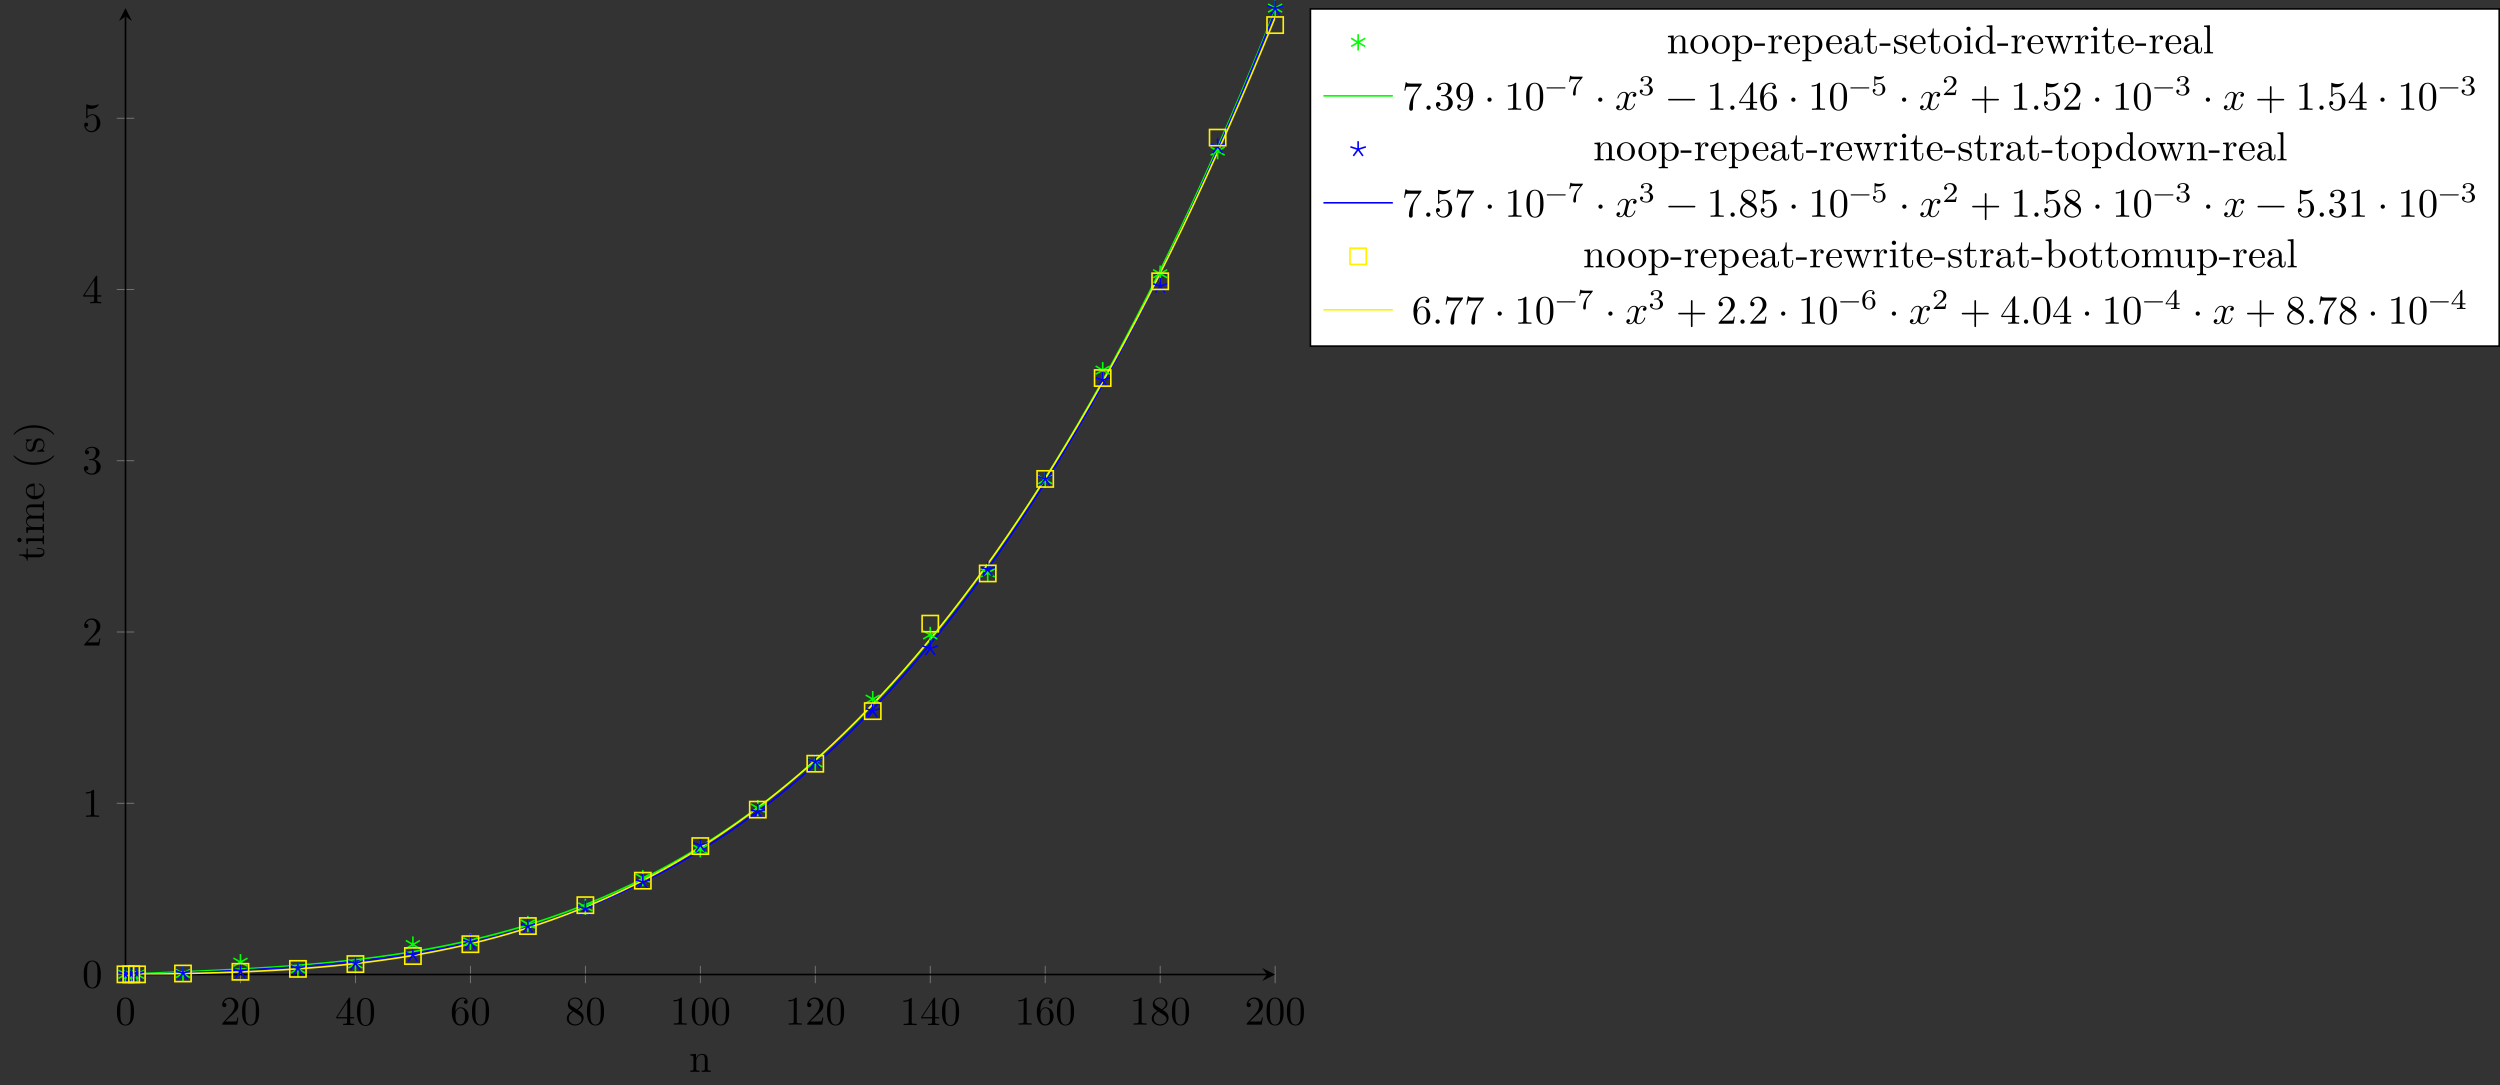 <?xml version="1.0" encoding="UTF-8"?>
<svg xmlns="http://www.w3.org/2000/svg" xmlns:xlink="http://www.w3.org/1999/xlink" width="612.577pt" height="265.962pt" viewBox="0 0 612.577 265.962" version="1.1">
<rect x="0" y="0" width="612.577" height="265.962" fill="#333333" stroke="none"/>
<defs>
<g>
<symbol overflow="visible" id="glyph0-0">
<path style="stroke:none;" d=""/>
</symbol>
<symbol overflow="visible" id="glyph0-1">
<path style="stroke:none;" d="M 4.578 -3.188 C 4.578 -3.984 4.531 -4.781 4.188 -5.516 C 3.734 -6.484 2.906 -6.641 2.5 -6.641 C 1.891 -6.641 1.172 -6.375 0.75 -5.453 C 0.438 -4.766 0.391 -3.984 0.391 -3.188 C 0.391 -2.438 0.422 -1.547 0.844 -0.781 C 1.266 0.016 2 0.219 2.484 0.219 C 3.016 0.219 3.781 0.016 4.219 -0.938 C 4.531 -1.625 4.578 -2.406 4.578 -3.188 Z M 3.766 -3.312 C 3.766 -2.562 3.766 -1.891 3.656 -1.25 C 3.5 -0.297 2.938 0 2.484 0 C 2.094 0 1.5 -0.25 1.328 -1.203 C 1.219 -1.797 1.219 -2.719 1.219 -3.312 C 1.219 -3.953 1.219 -4.609 1.297 -5.141 C 1.484 -6.328 2.234 -6.422 2.484 -6.422 C 2.812 -6.422 3.469 -6.234 3.656 -5.25 C 3.766 -4.688 3.766 -3.938 3.766 -3.312 Z M 3.766 -3.312 "/>
</symbol>
<symbol overflow="visible" id="glyph0-2">
<path style="stroke:none;" d="M 4.469 -1.734 L 4.234 -1.734 C 4.172 -1.438 4.109 -1 4 -0.844 C 3.938 -0.766 3.281 -0.766 3.062 -0.766 L 1.266 -0.766 L 2.328 -1.797 C 3.875 -3.172 4.469 -3.703 4.469 -4.703 C 4.469 -5.844 3.578 -6.641 2.359 -6.641 C 1.234 -6.641 0.5 -5.719 0.5 -4.828 C 0.5 -4.281 1 -4.281 1.031 -4.281 C 1.203 -4.281 1.547 -4.391 1.547 -4.812 C 1.547 -5.062 1.359 -5.328 1.016 -5.328 C 0.938 -5.328 0.922 -5.328 0.891 -5.312 C 1.109 -5.969 1.656 -6.328 2.234 -6.328 C 3.141 -6.328 3.562 -5.516 3.562 -4.703 C 3.562 -3.906 3.078 -3.125 2.516 -2.5 L 0.609 -0.375 C 0.5 -0.266 0.5 -0.234 0.5 0 L 4.203 0 Z M 4.469 -1.734 "/>
</symbol>
<symbol overflow="visible" id="glyph0-3">
<path style="stroke:none;" d="M 4.688 -1.641 L 4.688 -1.953 L 3.703 -1.953 L 3.703 -6.484 C 3.703 -6.688 3.703 -6.75 3.531 -6.75 C 3.453 -6.75 3.422 -6.75 3.344 -6.625 L 0.281 -1.953 L 0.281 -1.641 L 2.938 -1.641 L 2.938 -0.781 C 2.938 -0.422 2.906 -0.312 2.172 -0.312 L 1.969 -0.312 L 1.969 0 C 2.375 -0.031 2.891 -0.031 3.312 -0.031 C 3.734 -0.031 4.25 -0.031 4.672 0 L 4.672 -0.312 L 4.453 -0.312 C 3.719 -0.312 3.703 -0.422 3.703 -0.781 L 3.703 -1.641 Z M 2.984 -1.953 L 0.562 -1.953 L 2.984 -5.672 Z M 2.984 -1.953 "/>
</symbol>
<symbol overflow="visible" id="glyph0-4">
<path style="stroke:none;" d="M 4.562 -2.031 C 4.562 -3.297 3.672 -4.25 2.562 -4.25 C 1.891 -4.25 1.516 -3.75 1.312 -3.266 L 1.312 -3.516 C 1.312 -6.031 2.547 -6.391 3.062 -6.391 C 3.297 -6.391 3.719 -6.328 3.938 -5.984 C 3.781 -5.984 3.391 -5.984 3.391 -5.547 C 3.391 -5.234 3.625 -5.078 3.844 -5.078 C 4 -5.078 4.312 -5.172 4.312 -5.562 C 4.312 -6.156 3.875 -6.641 3.047 -6.641 C 1.766 -6.641 0.422 -5.359 0.422 -3.156 C 0.422 -0.484 1.578 0.219 2.5 0.219 C 3.609 0.219 4.562 -0.719 4.562 -2.031 Z M 3.656 -2.047 C 3.656 -1.562 3.656 -1.062 3.484 -0.703 C 3.188 -0.109 2.734 -0.062 2.5 -0.062 C 1.875 -0.062 1.578 -0.656 1.516 -0.812 C 1.328 -1.281 1.328 -2.078 1.328 -2.25 C 1.328 -3.031 1.656 -4.031 2.547 -4.031 C 2.719 -4.031 3.172 -4.031 3.484 -3.406 C 3.656 -3.047 3.656 -2.531 3.656 -2.047 Z M 3.656 -2.047 "/>
</symbol>
<symbol overflow="visible" id="glyph0-5">
<path style="stroke:none;" d="M 4.562 -1.672 C 4.562 -2.031 4.453 -2.484 4.062 -2.906 C 3.875 -3.109 3.719 -3.203 3.078 -3.609 C 3.797 -3.984 4.281 -4.5 4.281 -5.156 C 4.281 -6.078 3.406 -6.641 2.5 -6.641 C 1.5 -6.641 0.688 -5.906 0.688 -4.969 C 0.688 -4.797 0.703 -4.344 1.125 -3.875 C 1.234 -3.766 1.609 -3.516 1.859 -3.344 C 1.281 -3.047 0.422 -2.5 0.422 -1.5 C 0.422 -0.453 1.438 0.219 2.484 0.219 C 3.609 0.219 4.562 -0.609 4.562 -1.672 Z M 3.844 -5.156 C 3.844 -4.578 3.453 -4.109 2.859 -3.766 L 1.625 -4.562 C 1.172 -4.859 1.125 -5.188 1.125 -5.359 C 1.125 -5.969 1.781 -6.391 2.484 -6.391 C 3.203 -6.391 3.844 -5.875 3.844 -5.156 Z M 4.062 -1.312 C 4.062 -0.578 3.312 -0.062 2.5 -0.062 C 1.641 -0.062 0.922 -0.672 0.922 -1.5 C 0.922 -2.078 1.234 -2.719 2.078 -3.188 L 3.312 -2.406 C 3.594 -2.219 4.062 -1.922 4.062 -1.312 Z M 4.062 -1.312 "/>
</symbol>
<symbol overflow="visible" id="glyph0-6">
<path style="stroke:none;" d="M 4.172 0 L 4.172 -0.312 L 3.859 -0.312 C 2.953 -0.312 2.938 -0.422 2.938 -0.781 L 2.938 -6.375 C 2.938 -6.625 2.938 -6.641 2.703 -6.641 C 2.078 -6 1.203 -6 0.891 -6 L 0.891 -5.688 C 1.094 -5.688 1.672 -5.688 2.188 -5.953 L 2.188 -0.781 C 2.188 -0.422 2.156 -0.312 1.266 -0.312 L 0.953 -0.312 L 0.953 0 C 1.297 -0.031 2.156 -0.031 2.562 -0.031 C 2.953 -0.031 3.828 -0.031 4.172 0 Z M 4.172 0 "/>
</symbol>
<symbol overflow="visible" id="glyph0-7">
<path style="stroke:none;" d="M 4.562 -1.703 C 4.562 -2.516 3.922 -3.297 2.891 -3.516 C 3.703 -3.781 4.281 -4.469 4.281 -5.266 C 4.281 -6.078 3.406 -6.641 2.453 -6.641 C 1.453 -6.641 0.688 -6.047 0.688 -5.281 C 0.688 -4.953 0.906 -4.766 1.203 -4.766 C 1.5 -4.766 1.703 -4.984 1.703 -5.281 C 1.703 -5.766 1.234 -5.766 1.094 -5.766 C 1.391 -6.266 2.047 -6.391 2.406 -6.391 C 2.828 -6.391 3.375 -6.172 3.375 -5.281 C 3.375 -5.156 3.344 -4.578 3.094 -4.141 C 2.797 -3.656 2.453 -3.625 2.203 -3.625 C 2.125 -3.609 1.891 -3.594 1.812 -3.594 C 1.734 -3.578 1.672 -3.562 1.672 -3.469 C 1.672 -3.359 1.734 -3.359 1.906 -3.359 L 2.344 -3.359 C 3.156 -3.359 3.531 -2.688 3.531 -1.703 C 3.531 -0.344 2.844 -0.062 2.406 -0.062 C 1.969 -0.062 1.219 -0.234 0.875 -0.812 C 1.219 -0.766 1.531 -0.984 1.531 -1.359 C 1.531 -1.719 1.266 -1.922 0.984 -1.922 C 0.734 -1.922 0.422 -1.781 0.422 -1.344 C 0.422 -0.438 1.344 0.219 2.438 0.219 C 3.656 0.219 4.562 -0.688 4.562 -1.703 Z M 4.562 -1.703 "/>
</symbol>
<symbol overflow="visible" id="glyph0-8">
<path style="stroke:none;" d="M 4.469 -2 C 4.469 -3.188 3.656 -4.188 2.578 -4.188 C 2.109 -4.188 1.672 -4.031 1.312 -3.672 L 1.312 -5.625 C 1.516 -5.562 1.844 -5.5 2.156 -5.5 C 3.391 -5.5 4.094 -6.406 4.094 -6.531 C 4.094 -6.594 4.062 -6.641 3.984 -6.641 C 3.984 -6.641 3.953 -6.641 3.906 -6.609 C 3.703 -6.516 3.219 -6.312 2.547 -6.312 C 2.156 -6.312 1.688 -6.391 1.219 -6.594 C 1.141 -6.625 1.109 -6.625 1.109 -6.625 C 1 -6.625 1 -6.547 1 -6.391 L 1 -3.438 C 1 -3.266 1 -3.188 1.141 -3.188 C 1.219 -3.188 1.234 -3.203 1.281 -3.266 C 1.391 -3.422 1.75 -3.969 2.562 -3.969 C 3.078 -3.969 3.328 -3.516 3.406 -3.328 C 3.562 -2.953 3.594 -2.578 3.594 -2.078 C 3.594 -1.719 3.594 -1.125 3.344 -0.703 C 3.109 -0.312 2.734 -0.062 2.281 -0.062 C 1.562 -0.062 0.984 -0.594 0.812 -1.172 C 0.844 -1.172 0.875 -1.156 0.984 -1.156 C 1.312 -1.156 1.484 -1.406 1.484 -1.641 C 1.484 -1.891 1.312 -2.141 0.984 -2.141 C 0.844 -2.141 0.5 -2.062 0.5 -1.609 C 0.5 -0.75 1.188 0.219 2.297 0.219 C 3.453 0.219 4.469 -0.734 4.469 -2 Z M 4.469 -2 "/>
</symbol>
<symbol overflow="visible" id="glyph0-9">
<path style="stroke:none;" d="M 4.828 -6.422 L 2.406 -6.422 C 1.203 -6.422 1.172 -6.547 1.141 -6.734 L 0.891 -6.734 L 0.562 -4.688 L 0.812 -4.688 C 0.844 -4.844 0.922 -5.469 1.062 -5.594 C 1.125 -5.656 1.906 -5.656 2.031 -5.656 L 4.094 -5.656 L 2.984 -4.078 C 2.078 -2.734 1.75 -1.344 1.75 -0.328 C 1.75 -0.234 1.75 0.219 2.219 0.219 C 2.672 0.219 2.672 -0.234 2.672 -0.328 L 2.672 -0.844 C 2.672 -1.391 2.703 -1.938 2.781 -2.469 C 2.828 -2.703 2.953 -3.562 3.406 -4.172 L 4.75 -6.078 C 4.828 -6.188 4.828 -6.203 4.828 -6.422 Z M 4.828 -6.422 "/>
</symbol>
<symbol overflow="visible" id="glyph0-10">
<path style="stroke:none;" d="M 1.906 -0.531 C 1.906 -0.812 1.672 -1.062 1.391 -1.062 C 1.094 -1.062 0.859 -0.812 0.859 -0.531 C 0.859 -0.234 1.094 0 1.391 0 C 1.672 0 1.906 -0.234 1.906 -0.531 Z M 1.906 -0.531 "/>
</symbol>
<symbol overflow="visible" id="glyph0-11">
<path style="stroke:none;" d="M 4.562 -3.281 C 4.562 -5.969 3.406 -6.641 2.516 -6.641 C 1.969 -6.641 1.484 -6.453 1.062 -6.016 C 0.641 -5.562 0.422 -5.141 0.422 -4.391 C 0.422 -3.156 1.297 -2.172 2.406 -2.172 C 3.016 -2.172 3.422 -2.594 3.656 -3.172 L 3.656 -2.844 C 3.656 -0.516 2.625 -0.062 2.047 -0.062 C 1.875 -0.062 1.328 -0.078 1.062 -0.422 C 1.5 -0.422 1.578 -0.703 1.578 -0.875 C 1.578 -1.188 1.344 -1.328 1.125 -1.328 C 0.969 -1.328 0.672 -1.25 0.672 -0.859 C 0.672 -0.188 1.203 0.219 2.047 0.219 C 3.344 0.219 4.562 -1.141 4.562 -3.281 Z M 3.641 -4.203 C 3.641 -3.375 3.297 -2.406 2.422 -2.406 C 2.266 -2.406 1.797 -2.406 1.5 -3.031 C 1.312 -3.406 1.312 -3.891 1.312 -4.391 C 1.312 -4.922 1.312 -5.391 1.531 -5.766 C 1.797 -6.266 2.172 -6.391 2.516 -6.391 C 2.984 -6.391 3.312 -6.047 3.484 -5.609 C 3.594 -5.281 3.641 -4.656 3.641 -4.203 Z M 3.641 -4.203 "/>
</symbol>
<symbol overflow="visible" id="glyph0-12">
<path style="stroke:none;" d="M 1.906 -2.5 C 1.906 -2.781 1.672 -3.016 1.391 -3.016 C 1.094 -3.016 0.859 -2.781 0.859 -2.5 C 0.859 -2.203 1.094 -1.969 1.391 -1.969 C 1.672 -1.969 1.906 -2.203 1.906 -2.5 Z M 1.906 -2.5 "/>
</symbol>
<symbol overflow="visible" id="glyph0-13">
<path style="stroke:none;" d="M 5.25 -3.75 C 5.25 -4.266 4.672 -4.406 4.328 -4.406 C 3.75 -4.406 3.406 -3.875 3.281 -3.656 C 3.031 -4.312 2.5 -4.406 2.203 -4.406 C 1.172 -4.406 0.594 -3.125 0.594 -2.875 C 0.594 -2.766 0.719 -2.766 0.719 -2.766 C 0.797 -2.766 0.828 -2.797 0.844 -2.875 C 1.188 -3.938 1.844 -4.188 2.188 -4.188 C 2.375 -4.188 2.719 -4.094 2.719 -3.516 C 2.719 -3.203 2.547 -2.547 2.188 -1.141 C 2.031 -0.531 1.672 -0.109 1.234 -0.109 C 1.172 -0.109 0.953 -0.109 0.734 -0.234 C 0.984 -0.297 1.203 -0.5 1.203 -0.781 C 1.203 -1.047 0.984 -1.125 0.844 -1.125 C 0.531 -1.125 0.297 -0.875 0.297 -0.547 C 0.297 -0.094 0.781 0.109 1.219 0.109 C 1.891 0.109 2.25 -0.594 2.266 -0.641 C 2.391 -0.281 2.75 0.109 3.344 0.109 C 4.375 0.109 4.938 -1.172 4.938 -1.422 C 4.938 -1.531 4.859 -1.531 4.828 -1.531 C 4.734 -1.531 4.719 -1.484 4.688 -1.422 C 4.359 -0.344 3.688 -0.109 3.375 -0.109 C 2.984 -0.109 2.828 -0.422 2.828 -0.766 C 2.828 -0.984 2.875 -1.203 2.984 -1.641 L 3.328 -3.016 C 3.391 -3.266 3.625 -4.188 4.312 -4.188 C 4.359 -4.188 4.609 -4.188 4.812 -4.062 C 4.531 -4 4.344 -3.766 4.344 -3.516 C 4.344 -3.359 4.453 -3.172 4.719 -3.172 C 4.938 -3.172 5.25 -3.344 5.25 -3.75 Z M 5.25 -3.75 "/>
</symbol>
<symbol overflow="visible" id="glyph0-14">
<path style="stroke:none;" d="M 7.203 -2.5 C 7.203 -2.609 7.109 -2.688 7 -2.688 L 0.75 -2.688 C 0.641 -2.688 0.562 -2.609 0.562 -2.5 C 0.562 -2.375 0.641 -2.297 0.75 -2.297 L 7 -2.297 C 7.109 -2.297 7.203 -2.375 7.203 -2.5 Z M 7.203 -2.5 "/>
</symbol>
<symbol overflow="visible" id="glyph0-15">
<path style="stroke:none;" d="M 7.203 -2.5 C 7.203 -2.609 7.109 -2.688 7 -2.688 L 4.078 -2.688 L 4.078 -5.609 C 4.078 -5.719 3.984 -5.812 3.875 -5.812 C 3.766 -5.812 3.672 -5.719 3.672 -5.609 L 3.672 -2.688 L 0.75 -2.688 C 0.641 -2.688 0.562 -2.609 0.562 -2.5 C 0.562 -2.375 0.641 -2.297 0.75 -2.297 L 3.672 -2.297 L 3.672 0.625 C 3.672 0.734 3.766 0.828 3.875 0.828 C 3.984 0.828 4.078 0.734 4.078 0.625 L 4.078 -2.297 L 7 -2.297 C 7.109 -2.297 7.203 -2.375 7.203 -2.5 Z M 7.203 -2.5 "/>
</symbol>
<symbol overflow="visible" id="glyph1-0">
<path style="stroke:none;" d=""/>
</symbol>
<symbol overflow="visible" id="glyph1-1">
<path style="stroke:none;" d="M 5.328 0 L 5.328 -0.312 C 4.812 -0.312 4.562 -0.312 4.562 -0.609 L 4.562 -2.516 C 4.562 -3.375 4.562 -3.672 4.25 -4.031 C 4.109 -4.203 3.781 -4.406 3.203 -4.406 C 2.469 -4.406 2 -3.984 1.719 -3.359 L 1.719 -4.406 L 0.312 -4.297 L 0.312 -3.984 C 1.016 -3.984 1.094 -3.922 1.094 -3.422 L 1.094 -0.75 C 1.094 -0.312 0.984 -0.312 0.312 -0.312 L 0.312 0 L 1.453 -0.031 L 2.562 0 L 2.562 -0.312 C 1.891 -0.312 1.781 -0.312 1.781 -0.75 L 1.781 -2.594 C 1.781 -3.625 2.5 -4.188 3.125 -4.188 C 3.766 -4.188 3.875 -3.656 3.875 -3.078 L 3.875 -0.75 C 3.875 -0.312 3.766 -0.312 3.094 -0.312 L 3.094 0 L 4.219 -0.031 Z M 5.328 0 "/>
</symbol>
<symbol overflow="visible" id="glyph1-2">
<path style="stroke:none;" d="M 4.688 -2.141 C 4.688 -3.406 3.703 -4.469 2.5 -4.469 C 1.25 -4.469 0.281 -3.375 0.281 -2.141 C 0.281 -0.844 1.312 0.109 2.484 0.109 C 3.688 0.109 4.688 -0.875 4.688 -2.141 Z M 3.875 -2.219 C 3.875 -1.859 3.875 -1.312 3.656 -0.875 C 3.422 -0.422 2.984 -0.141 2.5 -0.141 C 2.062 -0.141 1.625 -0.344 1.359 -0.812 C 1.109 -1.25 1.109 -1.859 1.109 -2.219 C 1.109 -2.609 1.109 -3.141 1.344 -3.578 C 1.609 -4.031 2.078 -4.25 2.484 -4.25 C 2.922 -4.25 3.344 -4.031 3.609 -3.594 C 3.875 -3.172 3.875 -2.594 3.875 -2.219 Z M 3.875 -2.219 "/>
</symbol>
<symbol overflow="visible" id="glyph1-3">
<path style="stroke:none;" d="M 5.188 -2.156 C 5.188 -3.422 4.234 -4.406 3.109 -4.406 C 2.328 -4.406 1.906 -3.969 1.719 -3.75 L 1.719 -4.406 L 0.281 -4.297 L 0.281 -3.984 C 0.984 -3.984 1.062 -3.922 1.062 -3.484 L 1.062 1.172 C 1.062 1.625 0.953 1.625 0.281 1.625 L 0.281 1.938 L 1.391 1.906 L 2.516 1.938 L 2.516 1.625 C 1.859 1.625 1.75 1.625 1.75 1.172 L 1.75 -0.594 C 1.797 -0.422 2.219 0.109 2.969 0.109 C 4.156 0.109 5.188 -0.875 5.188 -2.156 Z M 4.359 -2.156 C 4.359 -0.953 3.672 -0.109 2.938 -0.109 C 2.531 -0.109 2.156 -0.312 1.891 -0.719 C 1.75 -0.922 1.75 -0.938 1.75 -1.141 L 1.75 -3.359 C 2.031 -3.875 2.516 -4.156 3.031 -4.156 C 3.766 -4.156 4.359 -3.281 4.359 -2.156 Z M 4.359 -2.156 "/>
</symbol>
<symbol overflow="visible" id="glyph1-4">
<path style="stroke:none;" d="M 2.75 -1.859 L 2.75 -2.438 L 0.109 -2.438 L 0.109 -1.859 Z M 2.75 -1.859 "/>
</symbol>
<symbol overflow="visible" id="glyph1-5">
<path style="stroke:none;" d="M 3.625 -3.797 C 3.625 -4.109 3.312 -4.406 2.891 -4.406 C 2.156 -4.406 1.797 -3.734 1.672 -3.312 L 1.672 -4.406 L 0.281 -4.297 L 0.281 -3.984 C 0.984 -3.984 1.062 -3.922 1.062 -3.422 L 1.062 -0.75 C 1.062 -0.312 0.953 -0.312 0.281 -0.312 L 0.281 0 L 1.422 -0.031 C 1.812 -0.031 2.281 -0.031 2.688 0 L 2.688 -0.312 L 2.469 -0.312 C 1.734 -0.312 1.719 -0.422 1.719 -0.781 L 1.719 -2.312 C 1.719 -3.297 2.141 -4.188 2.891 -4.188 C 2.953 -4.188 2.984 -4.188 3 -4.172 C 2.969 -4.172 2.766 -4.047 2.766 -3.781 C 2.766 -3.516 2.984 -3.359 3.203 -3.359 C 3.375 -3.359 3.625 -3.484 3.625 -3.797 Z M 3.625 -3.797 "/>
</symbol>
<symbol overflow="visible" id="glyph1-6">
<path style="stroke:none;" d="M 4.141 -1.188 C 4.141 -1.281 4.062 -1.312 4 -1.312 C 3.922 -1.312 3.891 -1.25 3.875 -1.172 C 3.531 -0.141 2.625 -0.141 2.531 -0.141 C 2.031 -0.141 1.641 -0.438 1.406 -0.812 C 1.109 -1.281 1.109 -1.938 1.109 -2.297 L 3.891 -2.297 C 4.109 -2.297 4.141 -2.297 4.141 -2.516 C 4.141 -3.5 3.594 -4.469 2.359 -4.469 C 1.203 -4.469 0.281 -3.438 0.281 -2.188 C 0.281 -0.859 1.328 0.109 2.469 0.109 C 3.688 0.109 4.141 -1 4.141 -1.188 Z M 3.484 -2.516 L 1.109 -2.516 C 1.172 -4 2.016 -4.25 2.359 -4.25 C 3.375 -4.25 3.484 -2.906 3.484 -2.516 Z M 3.484 -2.516 "/>
</symbol>
<symbol overflow="visible" id="glyph1-7">
<path style="stroke:none;" d="M 4.812 -0.891 L 4.812 -1.453 L 4.562 -1.453 L 4.562 -0.891 C 4.562 -0.312 4.312 -0.25 4.203 -0.25 C 3.875 -0.25 3.844 -0.703 3.844 -0.75 L 3.844 -2.734 C 3.844 -3.156 3.844 -3.547 3.484 -3.922 C 3.094 -4.312 2.594 -4.469 2.109 -4.469 C 1.297 -4.469 0.609 -4 0.609 -3.344 C 0.609 -3.047 0.812 -2.875 1.062 -2.875 C 1.344 -2.875 1.531 -3.078 1.531 -3.328 C 1.531 -3.453 1.469 -3.781 1.016 -3.781 C 1.281 -4.141 1.781 -4.25 2.094 -4.25 C 2.578 -4.25 3.156 -3.859 3.156 -2.969 L 3.156 -2.609 C 2.641 -2.578 1.938 -2.547 1.312 -2.25 C 0.562 -1.906 0.312 -1.391 0.312 -0.953 C 0.312 -0.141 1.281 0.109 1.906 0.109 C 2.578 0.109 3.031 -0.297 3.219 -0.75 C 3.266 -0.359 3.531 0.062 4 0.062 C 4.203 0.062 4.812 -0.078 4.812 -0.891 Z M 3.156 -1.391 C 3.156 -0.453 2.438 -0.109 1.984 -0.109 C 1.5 -0.109 1.094 -0.453 1.094 -0.953 C 1.094 -1.5 1.5 -2.328 3.156 -2.391 Z M 3.156 -1.391 "/>
</symbol>
<symbol overflow="visible" id="glyph1-8">
<path style="stroke:none;" d="M 3.312 -1.234 L 3.312 -1.797 L 3.062 -1.797 L 3.062 -1.25 C 3.062 -0.516 2.766 -0.141 2.391 -0.141 C 1.719 -0.141 1.719 -1.047 1.719 -1.219 L 1.719 -3.984 L 3.156 -3.984 L 3.156 -4.297 L 1.719 -4.297 L 1.719 -6.125 L 1.469 -6.125 C 1.469 -5.312 1.172 -4.25 0.188 -4.203 L 0.188 -3.984 L 1.031 -3.984 L 1.031 -1.234 C 1.031 -0.016 1.969 0.109 2.328 0.109 C 3.031 0.109 3.312 -0.594 3.312 -1.234 Z M 3.312 -1.234 "/>
</symbol>
<symbol overflow="visible" id="glyph1-9">
<path style="stroke:none;" d="M 3.594 -1.281 C 3.594 -1.797 3.297 -2.109 3.172 -2.219 C 2.844 -2.547 2.453 -2.625 2.031 -2.703 C 1.469 -2.812 0.812 -2.938 0.812 -3.516 C 0.812 -3.875 1.062 -4.281 1.922 -4.281 C 3.016 -4.281 3.078 -3.375 3.094 -3.078 C 3.094 -2.984 3.203 -2.984 3.203 -2.984 C 3.344 -2.984 3.344 -3.031 3.344 -3.219 L 3.344 -4.234 C 3.344 -4.391 3.344 -4.469 3.234 -4.469 C 3.188 -4.469 3.156 -4.469 3.031 -4.344 C 3 -4.312 2.906 -4.219 2.859 -4.188 C 2.484 -4.469 2.078 -4.469 1.922 -4.469 C 0.703 -4.469 0.328 -3.797 0.328 -3.234 C 0.328 -2.891 0.484 -2.609 0.75 -2.391 C 1.078 -2.141 1.359 -2.078 2.078 -1.938 C 2.297 -1.891 3.109 -1.734 3.109 -1.016 C 3.109 -0.516 2.766 -0.109 1.984 -0.109 C 1.141 -0.109 0.781 -0.672 0.594 -1.531 C 0.562 -1.656 0.562 -1.688 0.453 -1.688 C 0.328 -1.688 0.328 -1.625 0.328 -1.453 L 0.328 -0.125 C 0.328 0.047 0.328 0.109 0.438 0.109 C 0.484 0.109 0.5 0.094 0.688 -0.094 C 0.703 -0.109 0.703 -0.125 0.891 -0.312 C 1.328 0.094 1.781 0.109 1.984 0.109 C 3.125 0.109 3.594 -0.562 3.594 -1.281 Z M 3.594 -1.281 "/>
</symbol>
<symbol overflow="visible" id="glyph1-10">
<path style="stroke:none;" d="M 2.469 0 L 2.469 -0.312 C 1.797 -0.312 1.766 -0.359 1.766 -0.75 L 1.766 -4.406 L 0.375 -4.297 L 0.375 -3.984 C 1.016 -3.984 1.109 -3.922 1.109 -3.438 L 1.109 -0.75 C 1.109 -0.312 1 -0.312 0.328 -0.312 L 0.328 0 L 1.422 -0.031 C 1.781 -0.031 2.125 -0.016 2.469 0 Z M 1.906 -6.016 C 1.906 -6.297 1.688 -6.547 1.391 -6.547 C 1.047 -6.547 0.844 -6.266 0.844 -6.016 C 0.844 -5.75 1.078 -5.5 1.375 -5.5 C 1.719 -5.5 1.906 -5.766 1.906 -6.016 Z M 1.906 -6.016 "/>
</symbol>
<symbol overflow="visible" id="glyph1-11">
<path style="stroke:none;" d="M 5.25 0 L 5.25 -0.312 C 4.562 -0.312 4.469 -0.375 4.469 -0.875 L 4.469 -6.922 L 3.047 -6.812 L 3.047 -6.5 C 3.734 -6.5 3.812 -6.438 3.812 -5.938 L 3.812 -3.781 C 3.531 -4.141 3.094 -4.406 2.562 -4.406 C 1.391 -4.406 0.344 -3.422 0.344 -2.141 C 0.344 -0.875 1.312 0.109 2.453 0.109 C 3.094 0.109 3.531 -0.234 3.781 -0.547 L 3.781 0.109 Z M 3.781 -1.172 C 3.781 -1 3.781 -0.984 3.672 -0.812 C 3.375 -0.328 2.938 -0.109 2.5 -0.109 C 2.047 -0.109 1.688 -0.375 1.453 -0.75 C 1.203 -1.156 1.172 -1.719 1.172 -2.141 C 1.172 -2.5 1.188 -3.094 1.469 -3.547 C 1.688 -3.859 2.062 -4.188 2.609 -4.188 C 2.953 -4.188 3.375 -4.031 3.672 -3.594 C 3.781 -3.422 3.781 -3.406 3.781 -3.219 Z M 3.781 -1.172 "/>
</symbol>
<symbol overflow="visible" id="glyph1-12">
<path style="stroke:none;" d="M 7.016 -3.984 L 7.016 -4.297 C 6.781 -4.281 6.5 -4.266 6.281 -4.266 L 5.359 -4.297 L 5.359 -3.984 C 5.719 -3.984 5.938 -3.797 5.938 -3.516 C 5.938 -3.453 5.938 -3.422 5.875 -3.297 L 4.969 -0.75 L 3.984 -3.531 C 3.953 -3.656 3.938 -3.672 3.938 -3.719 C 3.938 -3.984 4.328 -3.984 4.531 -3.984 L 4.531 -4.297 L 3.484 -4.266 C 3.188 -4.266 2.906 -4.281 2.609 -4.297 L 2.609 -3.984 C 2.969 -3.984 3.125 -3.969 3.234 -3.844 C 3.281 -3.781 3.391 -3.484 3.453 -3.297 L 2.609 -0.875 L 1.656 -3.531 C 1.609 -3.656 1.609 -3.672 1.609 -3.719 C 1.609 -3.984 2 -3.984 2.188 -3.984 L 2.188 -4.297 L 1.109 -4.266 L 0.172 -4.297 L 0.172 -3.984 C 0.672 -3.984 0.797 -3.953 0.922 -3.641 L 2.172 -0.109 C 2.219 0.031 2.25 0.109 2.375 0.109 C 2.516 0.109 2.531 0.047 2.578 -0.094 L 3.594 -2.906 L 4.609 -0.078 C 4.641 0.031 4.672 0.109 4.812 0.109 C 4.938 0.109 4.969 0.016 5 -0.078 L 6.172 -3.344 C 6.344 -3.844 6.656 -3.984 7.016 -3.984 Z M 7.016 -3.984 "/>
</symbol>
<symbol overflow="visible" id="glyph1-13">
<path style="stroke:none;" d="M 2.547 0 L 2.547 -0.312 C 1.875 -0.312 1.766 -0.312 1.766 -0.75 L 1.766 -6.922 L 0.328 -6.812 L 0.328 -6.5 C 1.031 -6.5 1.109 -6.438 1.109 -5.938 L 1.109 -0.75 C 1.109 -0.312 1 -0.312 0.328 -0.312 L 0.328 0 L 1.438 -0.031 Z M 2.547 0 "/>
</symbol>
<symbol overflow="visible" id="glyph1-14">
<path style="stroke:none;" d="M 5.188 -2.156 C 5.188 -3.422 4.219 -4.406 3.078 -4.406 C 2.297 -4.406 1.875 -3.938 1.719 -3.766 L 1.719 -6.922 L 0.281 -6.812 L 0.281 -6.5 C 0.984 -6.5 1.062 -6.438 1.062 -5.938 L 1.062 0 L 1.312 0 L 1.672 -0.625 C 1.812 -0.391 2.234 0.109 2.969 0.109 C 4.156 0.109 5.188 -0.875 5.188 -2.156 Z M 4.359 -2.156 C 4.359 -1.797 4.344 -1.203 4.062 -0.75 C 3.844 -0.438 3.469 -0.109 2.938 -0.109 C 2.484 -0.109 2.125 -0.344 1.891 -0.719 C 1.75 -0.922 1.75 -0.953 1.75 -1.141 L 1.75 -3.188 C 1.75 -3.375 1.75 -3.391 1.859 -3.547 C 2.25 -4.109 2.797 -4.188 3.031 -4.188 C 3.484 -4.188 3.844 -3.922 4.078 -3.547 C 4.344 -3.141 4.359 -2.578 4.359 -2.156 Z M 4.359 -2.156 "/>
</symbol>
<symbol overflow="visible" id="glyph1-15">
<path style="stroke:none;" d="M 8.109 0 L 8.109 -0.312 C 7.594 -0.312 7.344 -0.312 7.328 -0.609 L 7.328 -2.516 C 7.328 -3.375 7.328 -3.672 7.016 -4.031 C 6.875 -4.203 6.547 -4.406 5.969 -4.406 C 5.141 -4.406 4.688 -3.812 4.531 -3.422 C 4.391 -4.297 3.656 -4.406 3.203 -4.406 C 2.469 -4.406 2 -3.984 1.719 -3.359 L 1.719 -4.406 L 0.312 -4.297 L 0.312 -3.984 C 1.016 -3.984 1.094 -3.922 1.094 -3.422 L 1.094 -0.75 C 1.094 -0.312 0.984 -0.312 0.312 -0.312 L 0.312 0 L 1.453 -0.031 L 2.562 0 L 2.562 -0.312 C 1.891 -0.312 1.781 -0.312 1.781 -0.75 L 1.781 -2.594 C 1.781 -3.625 2.5 -4.188 3.125 -4.188 C 3.766 -4.188 3.875 -3.656 3.875 -3.078 L 3.875 -0.75 C 3.875 -0.312 3.766 -0.312 3.094 -0.312 L 3.094 0 L 4.219 -0.031 L 5.328 0 L 5.328 -0.312 C 4.672 -0.312 4.562 -0.312 4.562 -0.75 L 4.562 -2.594 C 4.562 -3.625 5.266 -4.188 5.906 -4.188 C 6.531 -4.188 6.641 -3.656 6.641 -3.078 L 6.641 -0.75 C 6.641 -0.312 6.531 -0.312 5.859 -0.312 L 5.859 0 L 6.984 -0.031 Z M 8.109 0 "/>
</symbol>
<symbol overflow="visible" id="glyph1-16">
<path style="stroke:none;" d="M 5.328 0 L 5.328 -0.312 C 4.641 -0.312 4.562 -0.375 4.562 -0.875 L 4.562 -4.406 L 3.094 -4.297 L 3.094 -3.984 C 3.781 -3.984 3.875 -3.922 3.875 -3.422 L 3.875 -1.656 C 3.875 -0.781 3.391 -0.109 2.656 -0.109 C 1.828 -0.109 1.781 -0.578 1.781 -1.094 L 1.781 -4.406 L 0.312 -4.297 L 0.312 -3.984 C 1.094 -3.984 1.094 -3.953 1.094 -3.078 L 1.094 -1.578 C 1.094 -0.797 1.094 0.109 2.609 0.109 C 3.172 0.109 3.609 -0.172 3.891 -0.781 L 3.891 0.109 Z M 5.328 0 "/>
</symbol>
<symbol overflow="visible" id="glyph2-0">
<path style="stroke:none;" d=""/>
</symbol>
<symbol overflow="visible" id="glyph2-1">
<path style="stroke:none;" d="M -1.234 -3.312 L -1.797 -3.312 L -1.797 -3.062 L -1.25 -3.062 C -0.516 -3.062 -0.141 -2.766 -0.141 -2.391 C -0.141 -1.719 -1.047 -1.719 -1.219 -1.719 L -3.984 -1.719 L -3.984 -3.156 L -4.297 -3.156 L -4.297 -1.719 L -6.125 -1.719 L -6.125 -1.469 C -5.312 -1.469 -4.25 -1.172 -4.203 -0.188 L -3.984 -0.188 L -3.984 -1.031 L -1.234 -1.031 C -0.016 -1.031 0.109 -1.969 0.109 -2.328 C 0.109 -3.031 -0.594 -3.312 -1.234 -3.312 Z M -1.234 -3.312 "/>
</symbol>
<symbol overflow="visible" id="glyph2-2">
<path style="stroke:none;" d="M 0 -2.469 L -0.312 -2.469 C -0.312 -1.797 -0.359 -1.766 -0.75 -1.766 L -4.406 -1.766 L -4.297 -0.375 L -3.984 -0.375 C -3.984 -1.016 -3.922 -1.109 -3.438 -1.109 L -0.75 -1.109 C -0.312 -1.109 -0.312 -1 -0.312 -0.328 L 0 -0.328 L -0.031 -1.422 C -0.031 -1.781 -0.016 -2.125 0 -2.469 Z M -6.016 -1.906 C -6.297 -1.906 -6.547 -1.688 -6.547 -1.391 C -6.547 -1.047 -6.266 -0.844 -6.016 -0.844 C -5.75 -0.844 -5.5 -1.078 -5.5 -1.375 C -5.5 -1.719 -5.766 -1.906 -6.016 -1.906 Z M -6.016 -1.906 "/>
</symbol>
<symbol overflow="visible" id="glyph2-3">
<path style="stroke:none;" d="M 0 -8.109 L -0.312 -8.109 C -0.312 -7.594 -0.312 -7.344 -0.609 -7.328 L -2.516 -7.328 C -3.375 -7.328 -3.672 -7.328 -4.031 -7.016 C -4.203 -6.875 -4.406 -6.547 -4.406 -5.969 C -4.406 -5.141 -3.812 -4.688 -3.422 -4.531 C -4.297 -4.391 -4.406 -3.656 -4.406 -3.203 C -4.406 -2.469 -3.984 -2 -3.359 -1.719 L -4.406 -1.719 L -4.297 -0.312 L -3.984 -0.312 C -3.984 -1.016 -3.922 -1.094 -3.422 -1.094 L -0.75 -1.094 C -0.312 -1.094 -0.312 -0.984 -0.312 -0.312 L 0 -0.312 L -0.031 -1.453 L 0 -2.562 L -0.312 -2.562 C -0.312 -1.891 -0.312 -1.781 -0.75 -1.781 L -2.594 -1.781 C -3.625 -1.781 -4.188 -2.5 -4.188 -3.125 C -4.188 -3.766 -3.656 -3.875 -3.078 -3.875 L -0.75 -3.875 C -0.312 -3.875 -0.312 -3.766 -0.312 -3.094 L 0 -3.094 L -0.031 -4.219 L 0 -5.328 L -0.312 -5.328 C -0.312 -4.672 -0.312 -4.562 -0.75 -4.562 L -2.594 -4.562 C -3.625 -4.562 -4.188 -5.266 -4.188 -5.906 C -4.188 -6.531 -3.656 -6.641 -3.078 -6.641 L -0.75 -6.641 C -0.312 -6.641 -0.312 -6.531 -0.312 -5.859 L 0 -5.859 L -0.031 -6.984 Z M 0 -8.109 "/>
</symbol>
<symbol overflow="visible" id="glyph2-4">
<path style="stroke:none;" d="M -1.188 -4.141 C -1.281 -4.141 -1.312 -4.062 -1.312 -4 C -1.312 -3.922 -1.25 -3.891 -1.172 -3.875 C -0.141 -3.531 -0.141 -2.625 -0.141 -2.531 C -0.141 -2.031 -0.438 -1.641 -0.812 -1.406 C -1.281 -1.109 -1.938 -1.109 -2.297 -1.109 L -2.297 -3.891 C -2.297 -4.109 -2.297 -4.141 -2.516 -4.141 C -3.5 -4.141 -4.469 -3.594 -4.469 -2.359 C -4.469 -1.203 -3.438 -0.281 -2.188 -0.281 C -0.859 -0.281 0.109 -1.328 0.109 -2.469 C 0.109 -3.688 -1 -4.141 -1.188 -4.141 Z M -2.516 -3.484 L -2.516 -1.109 C -4 -1.172 -4.25 -2.016 -4.25 -2.359 C -4.25 -3.375 -2.906 -3.484 -2.516 -3.484 Z M -2.516 -3.484 "/>
</symbol>
<symbol overflow="visible" id="glyph2-5">
<path style="stroke:none;" d="M 2.391 -3.297 C 2.359 -3.297 2.344 -3.297 2.172 -3.125 C 0.922 -1.891 -0.969 -1.562 -2.5 -1.562 C -4.234 -1.562 -5.969 -1.938 -7.203 -3.172 C -7.328 -3.297 -7.344 -3.297 -7.375 -3.297 C -7.453 -3.297 -7.484 -3.266 -7.484 -3.203 C -7.484 -3.094 -6.797 -2.203 -5.531 -1.609 C -4.438 -1.109 -3.328 -0.984 -2.5 -0.984 C -1.719 -0.984 -0.516 -1.094 0.625 -1.641 C 1.844 -2.25 2.5 -3.094 2.5 -3.203 C 2.5 -3.266 2.469 -3.297 2.391 -3.297 Z M 2.391 -3.297 "/>
</symbol>
<symbol overflow="visible" id="glyph2-6">
<path style="stroke:none;" d="M -1.281 -3.594 C -1.797 -3.594 -2.109 -3.297 -2.219 -3.172 C -2.547 -2.844 -2.625 -2.453 -2.703 -2.031 C -2.812 -1.469 -2.938 -0.812 -3.516 -0.812 C -3.875 -0.812 -4.281 -1.062 -4.281 -1.922 C -4.281 -3.016 -3.375 -3.078 -3.078 -3.094 C -2.984 -3.094 -2.984 -3.203 -2.984 -3.203 C -2.984 -3.344 -3.031 -3.344 -3.219 -3.344 L -4.234 -3.344 C -4.391 -3.344 -4.469 -3.344 -4.469 -3.234 C -4.469 -3.188 -4.469 -3.156 -4.344 -3.031 C -4.312 -3 -4.219 -2.906 -4.188 -2.859 C -4.469 -2.484 -4.469 -2.078 -4.469 -1.922 C -4.469 -0.703 -3.797 -0.328 -3.234 -0.328 C -2.891 -0.328 -2.609 -0.484 -2.391 -0.75 C -2.141 -1.078 -2.078 -1.359 -1.938 -2.078 C -1.891 -2.297 -1.734 -3.109 -1.016 -3.109 C -0.516 -3.109 -0.109 -2.766 -0.109 -1.984 C -0.109 -1.141 -0.672 -0.781 -1.531 -0.594 C -1.656 -0.562 -1.688 -0.562 -1.688 -0.453 C -1.688 -0.328 -1.625 -0.328 -1.453 -0.328 L -0.125 -0.328 C 0.047 -0.328 0.109 -0.328 0.109 -0.438 C 0.109 -0.484 0.094 -0.5 -0.094 -0.688 C -0.109 -0.703 -0.125 -0.703 -0.312 -0.891 C 0.094 -1.328 0.109 -1.781 0.109 -1.984 C 0.109 -3.125 -0.562 -3.594 -1.281 -3.594 Z M -1.281 -3.594 "/>
</symbol>
<symbol overflow="visible" id="glyph2-7">
<path style="stroke:none;" d="M -2.5 -2.875 C -3.266 -2.875 -4.469 -2.766 -5.609 -2.219 C -6.828 -1.625 -7.484 -0.766 -7.484 -0.672 C -7.484 -0.609 -7.438 -0.562 -7.375 -0.562 C -7.344 -0.562 -7.328 -0.562 -7.141 -0.75 C -6.156 -1.734 -4.578 -2.297 -2.5 -2.297 C -0.781 -2.297 0.969 -1.938 2.219 -0.703 C 2.344 -0.562 2.359 -0.562 2.391 -0.562 C 2.453 -0.562 2.5 -0.609 2.5 -0.672 C 2.5 -0.766 1.812 -1.672 0.547 -2.25 C -0.547 -2.766 -1.656 -2.875 -2.5 -2.875 Z M -2.5 -2.875 "/>
</symbol>
<symbol overflow="visible" id="glyph3-0">
<path style="stroke:none;" d=""/>
</symbol>
<symbol overflow="visible" id="glyph3-1">
<path style="stroke:none;" d="M 5.047 -1.75 C 5.047 -1.828 4.984 -1.891 4.906 -1.891 L 0.531 -1.891 C 0.453 -1.891 0.391 -1.828 0.391 -1.75 C 0.391 -1.672 0.453 -1.609 0.531 -1.609 L 4.906 -1.609 C 4.984 -1.609 5.047 -1.672 5.047 -1.75 Z M 5.047 -1.75 "/>
</symbol>
<symbol overflow="visible" id="glyph3-2">
<path style="stroke:none;" d="M 3.812 -4.5 L 1.984 -4.5 C 1.703 -4.5 1.625 -4.5 1.375 -4.531 C 1 -4.547 0.984 -4.609 0.969 -4.719 L 0.734 -4.719 L 0.484 -3.234 L 0.719 -3.234 C 0.734 -3.328 0.812 -3.797 0.922 -3.859 C 0.984 -3.906 1.547 -3.906 1.641 -3.906 L 3.172 -3.906 L 2.438 -2.984 C 1.531 -1.781 1.453 -0.672 1.453 -0.266 C 1.453 -0.188 1.453 0.141 1.781 0.141 C 2.109 0.141 2.109 -0.172 2.109 -0.266 L 2.109 -0.547 C 2.109 -1.906 2.391 -2.516 2.688 -2.906 L 3.734 -4.219 C 3.812 -4.297 3.812 -4.312 3.812 -4.5 Z M 3.812 -4.5 "/>
</symbol>
<symbol overflow="visible" id="glyph3-3">
<path style="stroke:none;" d="M 3.594 -1.203 C 3.594 -1.75 3.141 -2.297 2.375 -2.453 C 3.109 -2.719 3.375 -3.25 3.375 -3.672 C 3.375 -4.219 2.734 -4.641 1.969 -4.641 C 1.188 -4.641 0.594 -4.266 0.594 -3.703 C 0.594 -3.469 0.75 -3.328 0.953 -3.328 C 1.172 -3.328 1.312 -3.5 1.312 -3.688 C 1.312 -3.891 1.172 -4.031 0.953 -4.047 C 1.203 -4.359 1.688 -4.438 1.938 -4.438 C 2.25 -4.438 2.703 -4.281 2.703 -3.672 C 2.703 -3.375 2.594 -3.062 2.422 -2.844 C 2.188 -2.578 1.984 -2.562 1.641 -2.547 C 1.469 -2.531 1.453 -2.531 1.422 -2.516 C 1.422 -2.516 1.344 -2.5 1.344 -2.438 C 1.344 -2.328 1.406 -2.328 1.531 -2.328 L 1.906 -2.328 C 2.453 -2.328 2.844 -1.953 2.844 -1.203 C 2.844 -0.344 2.344 -0.078 1.938 -0.078 C 1.656 -0.078 1.047 -0.156 0.75 -0.578 C 1.078 -0.594 1.156 -0.812 1.156 -0.969 C 1.156 -1.188 0.984 -1.344 0.766 -1.344 C 0.578 -1.344 0.375 -1.234 0.375 -0.938 C 0.375 -0.281 1.109 0.141 1.953 0.141 C 2.922 0.141 3.594 -0.516 3.594 -1.203 Z M 3.594 -1.203 "/>
</symbol>
<symbol overflow="visible" id="glyph3-4">
<path style="stroke:none;" d="M 3.531 -1.406 C 3.531 -2.188 2.922 -2.922 2.062 -2.922 C 1.75 -2.922 1.391 -2.844 1.078 -2.578 L 1.078 -3.891 C 1.438 -3.812 1.641 -3.812 1.766 -3.812 C 2.688 -3.812 3.234 -4.438 3.234 -4.547 C 3.234 -4.609 3.172 -4.641 3.141 -4.641 C 3.141 -4.641 3.109 -4.641 3.094 -4.609 C 2.922 -4.547 2.547 -4.422 2.031 -4.422 C 1.844 -4.422 1.469 -4.422 1.016 -4.609 C 0.938 -4.641 0.922 -4.641 0.922 -4.641 C 0.828 -4.641 0.828 -4.562 0.828 -4.453 L 0.828 -2.391 C 0.828 -2.266 0.828 -2.188 0.938 -2.188 C 1 -2.188 1.016 -2.203 1.078 -2.281 C 1.391 -2.672 1.812 -2.719 2.047 -2.719 C 2.469 -2.719 2.656 -2.391 2.703 -2.328 C 2.828 -2.109 2.859 -1.844 2.859 -1.438 C 2.859 -1.219 2.859 -0.812 2.656 -0.5 C 2.484 -0.25 2.172 -0.078 1.844 -0.078 C 1.391 -0.078 0.922 -0.328 0.734 -0.797 C 1 -0.781 1.141 -0.953 1.141 -1.141 C 1.141 -1.438 0.875 -1.5 0.797 -1.5 C 0.797 -1.5 0.438 -1.5 0.438 -1.125 C 0.438 -0.484 1.016 0.141 1.844 0.141 C 2.75 0.141 3.531 -0.531 3.531 -1.406 Z M 3.531 -1.406 "/>
</symbol>
<symbol overflow="visible" id="glyph3-5">
<path style="stroke:none;" d="M 3.531 -1.266 L 3.297 -1.266 C 3.266 -1.125 3.203 -0.703 3.109 -0.641 C 3.047 -0.594 2.516 -0.594 2.422 -0.594 L 1.125 -0.594 C 1.859 -1.25 2.109 -1.438 2.531 -1.766 C 3.047 -2.172 3.531 -2.609 3.531 -3.281 C 3.531 -4.125 2.781 -4.641 1.891 -4.641 C 1.031 -4.641 0.438 -4.031 0.438 -3.391 C 0.438 -3.031 0.734 -3 0.812 -3 C 0.984 -3 1.188 -3.109 1.188 -3.359 C 1.188 -3.5 1.125 -3.734 0.766 -3.734 C 0.984 -4.234 1.453 -4.391 1.781 -4.391 C 2.484 -4.391 2.844 -3.844 2.844 -3.281 C 2.844 -2.672 2.422 -2.188 2.188 -1.938 L 0.516 -0.266 C 0.438 -0.203 0.438 -0.203 0.438 0 L 3.312 0 Z M 3.531 -1.266 "/>
</symbol>
<symbol overflow="visible" id="glyph3-6">
<path style="stroke:none;" d="M 3.594 -1.422 C 3.594 -2.312 2.891 -2.969 2.062 -2.969 C 1.516 -2.969 1.203 -2.594 1.047 -2.281 C 1.047 -2.859 1.094 -3.375 1.359 -3.797 C 1.594 -4.172 1.984 -4.438 2.422 -4.438 C 2.641 -4.438 2.906 -4.375 3.047 -4.188 C 2.875 -4.172 2.734 -4.062 2.734 -3.859 C 2.734 -3.688 2.844 -3.531 3.062 -3.531 C 3.266 -3.531 3.391 -3.672 3.391 -3.875 C 3.391 -4.281 3.094 -4.641 2.406 -4.641 C 1.406 -4.641 0.375 -3.719 0.375 -2.219 C 0.375 -0.406 1.234 0.141 2 0.141 C 2.844 0.141 3.594 -0.516 3.594 -1.422 Z M 2.922 -1.422 C 2.922 -1.031 2.922 -0.734 2.734 -0.469 C 2.562 -0.219 2.344 -0.078 2 -0.078 C 1.641 -0.078 1.375 -0.281 1.234 -0.594 C 1.125 -0.797 1.062 -1.156 1.062 -1.578 C 1.062 -2.25 1.469 -2.766 2.031 -2.766 C 2.359 -2.766 2.562 -2.641 2.75 -2.391 C 2.906 -2.125 2.922 -1.828 2.922 -1.422 Z M 2.922 -1.422 "/>
</symbol>
<symbol overflow="visible" id="glyph3-7">
<path style="stroke:none;" d="M 3.688 -1.141 L 3.688 -1.391 L 2.922 -1.391 L 2.922 -4.516 C 2.922 -4.656 2.922 -4.703 2.766 -4.703 C 2.688 -4.703 2.656 -4.703 2.578 -4.609 L 0.266 -1.391 L 0.266 -1.141 L 2.328 -1.141 L 2.328 -0.578 C 2.328 -0.328 2.328 -0.25 1.766 -0.25 L 1.578 -0.25 L 1.578 0 L 2.625 -0.031 L 3.672 0 L 3.672 -0.25 L 3.484 -0.25 C 2.922 -0.25 2.922 -0.328 2.922 -0.578 L 2.922 -1.141 Z M 2.375 -1.391 L 0.531 -1.391 L 2.375 -3.953 Z M 2.375 -1.391 "/>
</symbol>
</g>
<clipPath id="clip1">
  <path d="M 30.75 1.988 L 312.445 1.988 L 312.445 238.789 L 30.75 238.789 Z M 30.75 1.988 "/>
</clipPath>
<clipPath id="clip2">
  <path d="M 321 2 L 612.578 2 L 612.578 85 L 321 85 Z M 321 2 "/>
</clipPath>
<clipPath id="clip3">
  <path d="M 320 1 L 612.578 1 L 612.578 86 L 320 86 Z M 320 1 "/>
</clipPath>
</defs>
<g id="surface1">
<path style="fill:none;stroke-width:0.199;stroke-linecap:butt;stroke-linejoin:miter;stroke:rgb(50%,50%,50%);stroke-opacity:1;stroke-miterlimit:10;" d="M 0 -2.126 L 0 2.128 M 28.168 -2.126 L 28.168 2.128 M 56.34 -2.126 L 56.34 2.128 M 84.508 -2.126 L 84.508 2.128 M 112.68 -2.126 L 112.68 2.128 M 140.848 -2.126 L 140.848 2.128 M 169.016 -2.126 L 169.016 2.128 M 197.188 -2.126 L 197.188 2.128 M 225.355 -2.126 L 225.355 2.128 M 253.527 -2.126 L 253.527 2.128 M 281.695 -2.126 L 281.695 2.128 " transform="matrix(1,0,0,-1,30.75,238.788)"/>
<path style="fill:none;stroke-width:0.199;stroke-linecap:butt;stroke-linejoin:miter;stroke:rgb(50%,50%,50%);stroke-opacity:1;stroke-miterlimit:10;" d="M -2.125 -0.001 L 2.125 -0.001 M -2.125 41.964 L 2.125 41.964 M -2.125 83.929 L 2.125 83.929 M -2.125 125.89 L 2.125 125.89 M -2.125 167.854 L 2.125 167.854 M -2.125 209.819 L 2.125 209.819 " transform="matrix(1,0,0,-1,30.75,238.788)"/>
<path style="fill:none;stroke-width:0.399;stroke-linecap:butt;stroke-linejoin:miter;stroke:rgb(0%,0%,0%);stroke-opacity:1;stroke-miterlimit:10;" d="M 0 -0.001 L 279.703 -0.001 " transform="matrix(1,0,0,-1,30.75,238.788)"/>
<path style=" stroke:none;fill-rule:nonzero;fill:rgb(0%,0%,0%);fill-opacity:1;" d="M 312.445 238.789 L 309.258 237.195 L 310.453 238.789 L 309.258 240.383 "/>
<path style="fill:none;stroke-width:0.399;stroke-linecap:butt;stroke-linejoin:miter;stroke:rgb(0%,0%,0%);stroke-opacity:1;stroke-miterlimit:10;" d="M 0 -0.001 L 0 234.808 " transform="matrix(1,0,0,-1,30.75,238.788)"/>
<path style=" stroke:none;fill-rule:nonzero;fill:rgb(0%,0%,0%);fill-opacity:1;" d="M 30.75 1.988 L 29.156 5.176 L 30.75 3.98 L 32.344 5.176 "/>
<g style="fill:rgb(0%,0%,0%);fill-opacity:1;">
  <use xlink:href="#glyph0-1" x="28.26" y="251.069"/>
</g>
<g style="fill:rgb(0%,0%,0%);fill-opacity:1;">
  <use xlink:href="#glyph0-2" x="53.938" y="251.069"/>
  <use xlink:href="#glyph0-1" x="58.919" y="251.069"/>
</g>
<g style="fill:rgb(0%,0%,0%);fill-opacity:1;">
  <use xlink:href="#glyph0-3" x="82.108" y="251.179"/>
  <use xlink:href="#glyph0-1" x="87.089" y="251.179"/>
</g>
<g style="fill:rgb(0%,0%,0%);fill-opacity:1;">
  <use xlink:href="#glyph0-4" x="110.277" y="251.069"/>
  <use xlink:href="#glyph0-1" x="115.258" y="251.069"/>
</g>
<g style="fill:rgb(0%,0%,0%);fill-opacity:1;">
  <use xlink:href="#glyph0-5" x="138.446" y="251.069"/>
  <use xlink:href="#glyph0-1" x="143.427" y="251.069"/>
</g>
<g style="fill:rgb(0%,0%,0%);fill-opacity:1;">
  <use xlink:href="#glyph0-6" x="164.125" y="251.069"/>
  <use xlink:href="#glyph0-1" x="169.106" y="251.069"/>
  <use xlink:href="#glyph0-1" x="174.088" y="251.069"/>
</g>
<g style="fill:rgb(0%,0%,0%);fill-opacity:1;">
  <use xlink:href="#glyph0-6" x="192.294" y="251.069"/>
  <use xlink:href="#glyph0-2" x="197.275" y="251.069"/>
  <use xlink:href="#glyph0-1" x="202.257" y="251.069"/>
</g>
<g style="fill:rgb(0%,0%,0%);fill-opacity:1;">
  <use xlink:href="#glyph0-6" x="220.463" y="251.179"/>
  <use xlink:href="#glyph0-3" x="225.444" y="251.179"/>
  <use xlink:href="#glyph0-1" x="230.426" y="251.179"/>
</g>
<g style="fill:rgb(0%,0%,0%);fill-opacity:1;">
  <use xlink:href="#glyph0-6" x="248.632" y="251.069"/>
  <use xlink:href="#glyph0-4" x="253.613" y="251.069"/>
  <use xlink:href="#glyph0-1" x="258.595" y="251.069"/>
</g>
<g style="fill:rgb(0%,0%,0%);fill-opacity:1;">
  <use xlink:href="#glyph0-6" x="276.801" y="251.069"/>
  <use xlink:href="#glyph0-5" x="281.782" y="251.069"/>
  <use xlink:href="#glyph0-1" x="286.764" y="251.069"/>
</g>
<g style="fill:rgb(0%,0%,0%);fill-opacity:1;">
  <use xlink:href="#glyph0-2" x="304.971" y="251.069"/>
  <use xlink:href="#glyph0-1" x="309.952" y="251.069"/>
  <use xlink:href="#glyph0-1" x="314.934" y="251.069"/>
</g>
<g style="fill:rgb(0%,0%,0%);fill-opacity:1;">
  <use xlink:href="#glyph0-1" x="20.123" y="241.996"/>
</g>
<g style="fill:rgb(0%,0%,0%);fill-opacity:1;">
  <use xlink:href="#glyph0-6" x="20.123" y="200.143"/>
</g>
<g style="fill:rgb(0%,0%,0%);fill-opacity:1;">
  <use xlink:href="#glyph0-2" x="20.123" y="158.18"/>
</g>
<g style="fill:rgb(0%,0%,0%);fill-opacity:1;">
  <use xlink:href="#glyph0-7" x="20.123" y="116.107"/>
</g>
<g style="fill:rgb(0%,0%,0%);fill-opacity:1;">
  <use xlink:href="#glyph0-3" x="20.123" y="74.309"/>
</g>
<g style="fill:rgb(0%,0%,0%);fill-opacity:1;">
  <use xlink:href="#glyph0-8" x="20.123" y="32.181"/>
</g>
<g clip-path="url(#clip1)" clip-rule="nonzero">
<path style="fill:none;stroke-width:0.399;stroke-linecap:butt;stroke-linejoin:miter;stroke:rgb(0%,100%,0%);stroke-opacity:1;stroke-miterlimit:10;" d="M 0 0.065 C 0 0.065 2.055 0.155 2.844 0.19 C 3.637 0.226 4.902 0.28 5.691 0.315 C 6.48 0.35 7.746 0.401 8.535 0.436 C 9.324 0.468 10.594 0.522 11.383 0.558 C 12.172 0.589 13.438 0.643 14.227 0.679 C 15.016 0.714 16.281 0.768 17.074 0.804 C 17.863 0.839 19.129 0.897 19.918 0.933 C 20.707 0.968 21.973 1.03 22.762 1.065 C 23.555 1.104 24.82 1.167 25.609 1.21 C 26.398 1.249 27.664 1.315 28.453 1.358 C 29.242 1.405 30.512 1.476 31.301 1.522 C 32.09 1.569 33.355 1.643 34.145 1.694 C 34.934 1.745 36.199 1.827 36.992 1.882 C 37.781 1.933 39.047 2.022 39.836 2.081 C 40.625 2.14 41.891 2.237 42.68 2.3 C 43.469 2.362 44.738 2.468 45.527 2.534 C 46.316 2.604 47.582 2.718 48.371 2.792 C 49.16 2.866 50.426 2.987 51.219 3.069 C 52.008 3.147 53.273 3.28 54.062 3.366 C 54.852 3.452 56.117 3.597 56.906 3.69 C 57.699 3.784 58.965 3.94 59.754 4.038 C 60.543 4.14 61.809 4.308 62.598 4.417 C 63.387 4.522 64.656 4.702 65.445 4.819 C 66.234 4.936 67.5 5.132 68.289 5.257 C 69.078 5.382 70.344 5.589 71.137 5.722 C 71.926 5.858 73.191 6.077 73.98 6.222 C 74.77 6.366 76.035 6.604 76.824 6.757 C 77.617 6.913 78.883 7.167 79.672 7.331 C 80.461 7.495 81.727 7.765 82.516 7.94 C 83.305 8.112 84.574 8.401 85.363 8.589 C 86.152 8.772 87.418 9.081 88.207 9.28 C 88.996 9.476 90.262 9.8 91.055 10.011 C 91.844 10.222 93.109 10.565 93.898 10.788 C 94.688 11.011 95.953 11.374 96.742 11.608 C 97.535 11.847 98.801 12.233 99.59 12.479 C 100.379 12.729 101.645 13.136 102.434 13.397 C 103.223 13.659 104.492 14.089 105.281 14.366 C 106.07 14.643 107.336 15.097 108.125 15.386 C 108.914 15.675 110.18 16.155 110.973 16.46 C 111.762 16.765 113.027 17.268 113.816 17.589 C 114.605 17.909 115.871 18.436 116.66 18.772 C 117.453 19.108 118.719 19.663 119.508 20.015 C 120.297 20.366 121.562 20.948 122.352 21.315 C 123.141 21.686 124.41 22.292 125.199 22.679 C 125.988 23.065 127.254 23.702 128.043 24.104 C 128.832 24.511 130.098 25.171 130.891 25.593 C 131.68 26.018 132.945 26.71 133.734 27.147 C 134.523 27.589 135.789 28.311 136.578 28.772 C 137.367 29.229 138.637 29.983 139.426 30.46 C 140.215 30.94 141.48 31.726 142.27 32.222 C 143.059 32.722 144.324 33.538 145.117 34.054 C 145.906 34.573 147.172 35.421 147.961 35.96 C 148.75 36.499 150.016 37.382 150.805 37.94 C 151.598 38.499 152.863 39.417 153.652 39.999 C 154.441 40.577 155.707 41.53 156.496 42.132 C 157.285 42.733 158.555 43.722 159.344 44.347 C 160.133 44.972 161.398 45.991 162.188 46.64 C 162.977 47.288 164.242 48.347 165.035 49.018 C 165.824 49.69 167.09 50.784 167.879 51.479 C 168.668 52.175 169.934 53.308 170.723 54.026 C 171.516 54.745 172.781 55.917 173.57 56.659 C 174.359 57.401 175.625 58.612 176.414 59.382 C 177.203 60.147 178.473 61.401 179.262 62.194 C 180.051 62.987 181.316 64.276 182.105 65.097 C 182.895 65.917 184.16 67.249 184.953 68.093 C 185.742 68.94 187.008 70.315 187.797 71.186 C 188.586 72.058 189.852 73.475 190.641 74.374 C 191.434 75.272 192.699 76.733 193.488 77.659 C 194.277 78.585 195.543 80.089 196.332 81.042 C 197.121 81.995 198.391 83.55 199.18 84.53 C 199.969 85.511 201.234 87.108 202.023 88.116 C 202.812 89.128 204.078 90.768 204.871 91.808 C 205.66 92.85 206.926 94.538 207.715 95.608 C 208.504 96.675 209.77 98.413 210.559 99.511 C 211.352 100.608 212.617 102.393 213.406 103.522 C 214.195 104.651 215.461 106.487 216.25 107.647 C 217.039 108.808 218.309 110.69 219.098 111.882 C 219.887 113.073 221.152 115.007 221.941 116.229 C 222.73 117.452 223.996 119.436 224.789 120.69 C 225.578 121.944 226.844 123.983 227.633 125.268 C 228.422 126.558 229.688 128.643 230.477 129.964 C 231.266 131.284 232.535 133.429 233.324 134.78 C 234.113 136.132 235.379 138.331 236.168 139.714 C 236.957 141.101 238.223 143.354 239.016 144.772 C 239.805 146.194 241.07 148.499 241.859 149.956 C 242.648 151.413 243.914 153.772 244.703 155.265 C 245.496 156.753 246.762 159.171 247.551 160.698 C 248.34 162.222 249.605 164.698 250.395 166.261 C 251.184 167.823 252.453 170.354 253.242 171.952 C 254.031 173.55 255.297 176.143 256.086 177.776 C 256.875 179.413 258.141 182.061 258.934 183.733 C 259.723 185.405 260.988 188.116 261.777 189.827 C 262.566 191.534 263.832 194.308 264.621 196.054 C 265.414 197.8 266.68 200.632 267.469 202.417 C 268.258 204.206 269.523 207.097 270.312 208.925 C 271.102 210.749 272.371 213.706 273.16 215.569 C 273.949 217.433 275.215 220.452 276.004 222.354 C 276.793 224.261 278.059 227.343 278.852 229.288 C 279.641 231.229 281.695 236.362 281.695 236.362 " transform="matrix(1,0,0,-1,30.75,238.788)"/>
<path style="fill:none;stroke-width:0.399;stroke-linecap:butt;stroke-linejoin:miter;stroke:rgb(0%,0%,100%);stroke-opacity:1;stroke-miterlimit:10;" d="M 0 -0.224 C 0 -0.224 2.055 -0.126 2.844 -0.091 C 3.637 -0.056 4.902 -0.001 5.691 0.034 C 6.48 0.069 7.746 0.124 8.535 0.159 C 9.324 0.19 10.594 0.245 11.383 0.28 C 12.172 0.311 13.438 0.366 14.227 0.401 C 15.016 0.433 16.281 0.487 17.074 0.522 C 17.863 0.558 19.129 0.612 19.918 0.647 C 20.707 0.683 21.973 0.741 22.762 0.78 C 23.555 0.815 24.82 0.878 25.609 0.917 C 26.398 0.956 27.664 1.018 28.453 1.061 C 29.242 1.101 30.512 1.171 31.301 1.214 C 32.09 1.261 33.355 1.331 34.145 1.382 C 34.934 1.429 36.199 1.507 36.992 1.558 C 37.781 1.608 39.047 1.694 39.836 1.749 C 40.625 1.804 41.891 1.897 42.68 1.956 C 43.469 2.015 44.738 2.116 45.527 2.179 C 46.316 2.245 47.582 2.354 48.371 2.425 C 49.16 2.495 50.426 2.612 51.219 2.686 C 52.008 2.765 53.273 2.89 54.062 2.972 C 54.852 3.054 56.117 3.194 56.906 3.28 C 57.699 3.37 58.965 3.518 59.754 3.616 C 60.543 3.714 61.809 3.874 62.598 3.975 C 63.387 4.081 64.656 4.253 65.445 4.366 C 66.234 4.479 67.5 4.663 68.289 4.784 C 69.078 4.905 70.344 5.104 71.137 5.233 C 71.926 5.362 73.191 5.577 73.98 5.718 C 74.77 5.854 76.035 6.085 76.824 6.233 C 77.617 6.382 78.883 6.632 79.672 6.788 C 80.461 6.948 81.727 7.21 82.516 7.382 C 83.305 7.55 84.574 7.831 85.363 8.011 C 86.152 8.19 87.418 8.491 88.207 8.683 C 88.996 8.874 90.262 9.19 91.055 9.393 C 91.844 9.601 93.109 9.936 93.898 10.151 C 94.688 10.37 95.953 10.726 96.742 10.956 C 97.535 11.186 98.801 11.561 99.59 11.808 C 100.379 12.05 101.645 12.448 102.434 12.706 C 103.223 12.96 104.492 13.382 105.281 13.655 C 106.07 13.925 107.336 14.37 108.125 14.655 C 108.914 14.94 110.18 15.409 110.973 15.71 C 111.762 16.007 113.027 16.503 113.816 16.819 C 114.605 17.132 115.871 17.651 116.66 17.983 C 117.453 18.315 118.719 18.858 119.508 19.206 C 120.297 19.554 121.562 20.124 122.352 20.491 C 123.141 20.854 124.41 21.452 125.199 21.835 C 125.988 22.218 127.254 22.843 128.043 23.241 C 128.832 23.64 130.098 24.296 130.891 24.714 C 131.68 25.132 132.945 25.815 133.734 26.249 C 134.523 26.686 135.789 27.401 136.578 27.854 C 137.367 28.311 138.637 29.054 139.426 29.53 C 140.215 30.003 141.48 30.78 142.27 31.272 C 143.059 31.768 144.324 32.577 145.117 33.089 C 145.906 33.604 147.172 34.444 147.961 34.979 C 148.75 35.515 150.016 36.39 150.805 36.948 C 151.598 37.503 152.863 38.413 153.652 38.991 C 154.441 39.569 155.707 40.511 156.496 41.112 C 157.285 41.71 158.555 42.69 159.344 43.311 C 160.133 43.936 161.398 44.952 162.188 45.597 C 162.977 46.241 164.242 47.292 165.035 47.964 C 165.824 48.632 167.09 49.722 167.879 50.413 C 168.668 51.104 169.934 52.233 170.723 52.952 C 171.516 53.667 172.781 54.835 173.57 55.577 C 174.359 56.315 175.625 57.522 176.414 58.292 C 177.203 59.058 178.473 60.304 179.262 61.097 C 180.051 61.886 181.316 63.179 182.105 63.995 C 182.895 64.811 184.16 66.143 184.953 66.987 C 185.742 67.831 187.008 69.206 187.797 70.077 C 188.586 70.944 189.852 72.362 190.641 73.261 C 191.434 74.159 192.699 75.62 193.488 76.546 C 194.277 77.472 195.543 78.975 196.332 79.929 C 197.121 80.886 198.391 82.436 199.18 83.417 C 199.969 84.401 201.234 85.999 202.023 87.007 C 202.812 88.018 204.078 89.663 204.871 90.702 C 205.66 91.745 206.926 93.436 207.715 94.507 C 208.504 95.577 209.77 97.315 210.559 98.417 C 211.352 99.518 212.617 101.308 213.406 102.44 C 214.195 103.569 215.461 105.409 216.25 106.569 C 217.039 107.733 218.309 109.624 219.098 110.815 C 219.887 112.011 221.152 113.952 221.941 115.175 C 222.73 116.401 223.996 118.393 224.789 119.651 C 225.578 120.909 226.844 122.956 227.633 124.245 C 228.422 125.538 229.688 127.636 230.477 128.96 C 231.266 130.284 232.535 132.436 233.324 133.792 C 234.113 135.151 235.379 137.358 236.168 138.749 C 236.957 140.143 238.223 142.405 239.016 143.831 C 239.805 145.257 241.07 147.573 241.859 149.038 C 242.648 150.499 243.914 152.874 244.703 154.37 C 245.496 155.87 246.762 158.3 247.551 159.831 C 248.34 161.366 249.605 163.854 250.395 165.425 C 251.184 166.995 252.453 169.542 253.242 171.151 C 254.031 172.757 255.297 175.362 256.086 177.007 C 256.875 178.651 258.141 181.319 258.934 182.999 C 259.723 184.683 260.988 187.409 261.777 189.128 C 262.566 190.851 263.832 193.64 264.621 195.397 C 265.414 197.155 266.68 200.007 267.469 201.804 C 268.258 203.601 269.523 206.515 270.312 208.354 C 271.102 210.19 272.371 213.167 273.16 215.046 C 273.949 216.921 275.215 219.964 276.004 221.882 C 276.793 223.8 278.059 226.905 278.852 228.862 C 279.641 230.819 281.695 235.991 281.695 235.991 " transform="matrix(1,0,0,-1,30.75,238.788)"/>
<path style="fill:none;stroke-width:0.399;stroke-linecap:butt;stroke-linejoin:miter;stroke:rgb(100%,94.899%,0%);stroke-opacity:1;stroke-miterlimit:10;" d="M 0 0.038 C 0 0.038 2.055 0.061 2.844 0.073 C 3.637 0.081 4.902 0.097 5.691 0.108 C 6.48 0.12 7.746 0.136 8.535 0.151 C 9.324 0.163 10.594 0.183 11.383 0.194 C 12.172 0.21 13.438 0.233 14.227 0.245 C 15.016 0.261 16.281 0.288 17.074 0.308 C 17.863 0.323 19.129 0.354 19.918 0.374 C 20.707 0.397 21.973 0.433 22.762 0.456 C 23.555 0.479 24.82 0.518 25.609 0.546 C 26.398 0.573 27.664 0.62 28.453 0.651 C 29.242 0.683 30.512 0.737 31.301 0.772 C 32.09 0.808 33.355 0.866 34.145 0.909 C 34.934 0.948 36.199 1.015 36.992 1.061 C 37.781 1.104 39.047 1.183 39.836 1.233 C 40.625 1.284 41.891 1.37 42.68 1.425 C 43.469 1.483 44.738 1.577 45.527 1.64 C 46.316 1.706 47.582 1.811 48.371 1.878 C 49.16 1.948 50.426 2.065 51.219 2.143 C 52.008 2.218 53.273 2.347 54.062 2.433 C 54.852 2.515 56.117 2.655 56.906 2.749 C 57.699 2.839 58.965 2.991 59.754 3.093 C 60.543 3.194 61.809 3.358 62.598 3.468 C 63.387 3.577 64.656 3.757 65.445 3.874 C 66.234 3.991 67.5 4.19 68.289 4.315 C 69.078 4.444 70.344 4.655 71.137 4.792 C 71.926 4.929 73.191 5.155 73.98 5.3 C 74.77 5.448 76.035 5.69 76.824 5.851 C 77.617 6.007 78.883 6.268 79.672 6.436 C 80.461 6.604 81.727 6.882 82.516 7.061 C 83.305 7.241 84.574 7.538 85.363 7.729 C 86.152 7.921 87.418 8.237 88.207 8.44 C 88.996 8.643 90.262 8.983 91.055 9.198 C 91.844 9.413 93.109 9.768 93.898 9.999 C 94.688 10.229 95.953 10.604 96.742 10.847 C 97.535 11.089 98.801 11.487 99.59 11.745 C 100.379 11.999 101.645 12.421 102.434 12.69 C 103.223 12.96 104.492 13.405 105.281 13.69 C 106.07 13.976 107.336 14.44 108.125 14.741 C 108.914 15.038 110.18 15.53 110.973 15.847 C 111.762 16.159 113.027 16.679 113.816 17.007 C 114.605 17.339 115.871 17.878 116.66 18.226 C 117.453 18.569 118.719 19.14 119.508 19.503 C 120.297 19.862 121.562 20.456 122.352 20.839 C 123.141 21.218 124.41 21.839 125.199 22.233 C 125.988 22.632 127.254 23.28 128.043 23.694 C 128.832 24.108 130.098 24.788 130.891 25.218 C 131.68 25.651 132.945 26.358 133.734 26.808 C 134.523 27.257 135.789 27.995 136.578 28.464 C 137.367 28.933 138.637 29.698 139.426 30.186 C 140.215 30.675 141.48 31.476 142.27 31.983 C 143.059 32.491 144.324 33.319 145.117 33.847 C 145.906 34.374 147.172 35.237 147.961 35.784 C 148.75 36.331 150.016 37.229 150.805 37.796 C 151.598 38.366 152.863 39.292 153.652 39.882 C 154.441 40.472 155.707 41.436 156.496 42.046 C 157.285 42.659 158.555 43.655 159.344 44.288 C 160.133 44.921 161.398 45.952 162.188 46.608 C 162.977 47.265 164.242 48.331 165.035 49.011 C 165.824 49.69 167.09 50.792 167.879 51.495 C 168.668 52.194 169.934 53.339 170.723 54.061 C 171.516 54.788 172.781 55.968 173.57 56.714 C 174.359 57.464 175.625 58.683 176.414 59.456 C 177.203 60.225 178.473 61.483 179.262 62.284 C 180.051 63.081 181.316 64.378 182.105 65.198 C 182.895 66.022 184.16 67.358 184.953 68.206 C 185.742 69.054 187.008 70.433 187.797 71.308 C 188.586 72.179 189.852 73.6 190.641 74.499 C 191.434 75.397 192.699 76.862 193.488 77.788 C 194.277 78.714 195.543 80.218 196.332 81.171 C 197.121 82.124 198.391 83.675 199.18 84.655 C 199.969 85.636 201.234 87.225 202.023 88.233 C 202.812 89.241 204.078 90.882 204.871 91.917 C 205.66 92.952 206.926 94.636 207.715 95.702 C 208.504 96.765 209.77 98.495 210.559 99.589 C 211.352 100.683 212.617 102.456 213.406 103.581 C 214.195 104.702 215.461 106.526 216.25 107.679 C 217.039 108.831 218.309 110.702 219.098 111.886 C 219.887 113.065 221.152 114.987 221.941 116.198 C 222.73 117.413 223.996 119.382 224.789 120.624 C 225.578 121.87 226.844 123.886 227.633 125.163 C 228.422 126.436 229.688 128.507 230.477 129.811 C 231.266 131.12 232.535 133.237 233.324 134.577 C 234.113 135.917 235.379 138.089 236.168 139.46 C 236.957 140.827 238.223 143.054 239.016 144.456 C 239.805 145.858 241.07 148.136 241.859 149.573 C 242.648 151.011 243.914 153.343 244.703 154.811 C 245.496 156.28 246.762 158.667 247.551 160.171 C 248.34 161.675 249.605 164.116 250.395 165.651 C 251.184 167.19 252.453 169.686 253.242 171.261 C 254.031 172.835 255.297 175.386 256.086 176.991 C 256.875 178.601 258.141 181.21 258.934 182.854 C 259.723 184.495 260.988 187.163 261.777 188.843 C 262.566 190.522 263.832 193.245 264.621 194.96 C 265.414 196.675 266.68 199.456 267.469 201.21 C 268.258 202.964 269.523 205.804 270.312 207.593 C 271.102 209.382 272.371 212.284 273.16 214.112 C 273.949 215.936 275.215 218.897 276.004 220.765 C 276.793 222.628 278.059 225.651 278.852 227.554 C 279.641 229.456 281.695 234.483 281.695 234.483 " transform="matrix(1,0,0,-1,30.75,238.788)"/>
</g>
<path style="fill:none;stroke-width:0.399;stroke-linecap:butt;stroke-linejoin:miter;stroke:rgb(0%,100%,0%);stroke-opacity:1;stroke-miterlimit:10;" d="M 0 -1.95 L 0 2.034 M 1.727 1.038 L -1.727 -0.954 M 1.727 -0.954 L -1.727 1.038 " transform="matrix(1,0,0,-1,30.75,238.788)"/>
<path style="fill:none;stroke-width:0.399;stroke-linecap:butt;stroke-linejoin:miter;stroke:rgb(0%,100%,0%);stroke-opacity:1;stroke-miterlimit:10;" d="M 1.41 -1.993 L 1.41 1.991 M 3.133 0.995 L -0.316 -0.997 M 3.133 -0.997 L -0.316 0.995 " transform="matrix(1,0,0,-1,30.75,238.788)"/>
<path style="fill:none;stroke-width:0.399;stroke-linecap:butt;stroke-linejoin:miter;stroke:rgb(0%,100%,0%);stroke-opacity:1;stroke-miterlimit:10;" d="M 2.816 -1.95 L 2.816 2.034 M 4.543 1.038 L 1.09 -0.954 M 4.543 -0.954 L 1.09 1.038 " transform="matrix(1,0,0,-1,30.75,238.788)"/>
<path style="fill:none;stroke-width:0.399;stroke-linecap:butt;stroke-linejoin:miter;stroke:rgb(0%,100%,0%);stroke-opacity:1;stroke-miterlimit:10;" d="M 14.086 -1.739 L 14.086 2.245 M 15.809 1.249 L 12.359 -0.743 M 15.809 -0.743 L 12.359 1.249 " transform="matrix(1,0,0,-1,30.75,238.788)"/>
<path style="fill:none;stroke-width:0.399;stroke-linecap:butt;stroke-linejoin:miter;stroke:rgb(0%,100%,0%);stroke-opacity:1;stroke-miterlimit:10;" d="M 28.168 1.03 L 28.168 5.015 M 29.895 4.018 L 26.445 2.026 M 29.895 2.026 L 26.445 4.018 " transform="matrix(1,0,0,-1,30.75,238.788)"/>
<path style="fill:none;stroke-width:0.399;stroke-linecap:butt;stroke-linejoin:miter;stroke:rgb(0%,100%,0%);stroke-opacity:1;stroke-miterlimit:10;" d="M 42.254 -0.607 L 42.254 3.378 M 43.98 2.382 L 40.527 0.39 M 43.98 0.39 L 40.527 2.382 " transform="matrix(1,0,0,-1,30.75,238.788)"/>
<path style="fill:none;stroke-width:0.399;stroke-linecap:butt;stroke-linejoin:miter;stroke:rgb(0%,100%,0%);stroke-opacity:1;stroke-miterlimit:10;" d="M 56.34 0.608 L 56.34 4.593 M 58.066 3.597 L 54.613 1.604 M 58.066 1.604 L 54.613 3.597 " transform="matrix(1,0,0,-1,30.75,238.788)"/>
<path style="fill:none;stroke-width:0.399;stroke-linecap:butt;stroke-linejoin:miter;stroke:rgb(0%,100%,0%);stroke-opacity:1;stroke-miterlimit:10;" d="M 70.422 5.351 L 70.422 9.335 M 72.148 8.339 L 68.699 6.347 M 72.148 6.347 L 68.699 8.339 " transform="matrix(1,0,0,-1,30.75,238.788)"/>
<path style="fill:none;stroke-width:0.399;stroke-linecap:butt;stroke-linejoin:miter;stroke:rgb(0%,100%,0%);stroke-opacity:1;stroke-miterlimit:10;" d="M 84.508 6.022 L 84.508 10.007 M 86.234 9.011 L 82.781 7.018 M 86.234 7.018 L 82.781 9.011 " transform="matrix(1,0,0,-1,30.75,238.788)"/>
<path style="fill:none;stroke-width:0.399;stroke-linecap:butt;stroke-linejoin:miter;stroke:rgb(0%,100%,0%);stroke-opacity:1;stroke-miterlimit:10;" d="M 98.594 10.386 L 98.594 14.37 M 100.32 13.374 L 96.867 11.382 M 100.32 11.382 L 96.867 13.374 " transform="matrix(1,0,0,-1,30.75,238.788)"/>
<path style="fill:none;stroke-width:0.399;stroke-linecap:butt;stroke-linejoin:miter;stroke:rgb(0%,100%,0%);stroke-opacity:1;stroke-miterlimit:10;" d="M 112.68 14.581 L 112.68 18.569 M 114.402 17.573 L 110.953 15.581 M 114.402 15.581 L 110.953 17.573 " transform="matrix(1,0,0,-1,30.75,238.788)"/>
<path style="fill:none;stroke-width:0.399;stroke-linecap:butt;stroke-linejoin:miter;stroke:rgb(0%,100%,0%);stroke-opacity:1;stroke-miterlimit:10;" d="M 126.762 21.632 L 126.762 25.616 M 128.488 24.62 L 125.039 22.628 M 128.488 22.628 L 125.039 24.62 " transform="matrix(1,0,0,-1,30.75,238.788)"/>
<path style="fill:none;stroke-width:0.399;stroke-linecap:butt;stroke-linejoin:miter;stroke:rgb(0%,100%,0%);stroke-opacity:1;stroke-miterlimit:10;" d="M 140.848 28.683 L 140.848 32.667 M 142.574 31.671 L 139.121 29.679 M 142.574 29.679 L 139.121 31.671 " transform="matrix(1,0,0,-1,30.75,238.788)"/>
<path style="fill:none;stroke-width:0.399;stroke-linecap:butt;stroke-linejoin:miter;stroke:rgb(0%,100%,0%);stroke-opacity:1;stroke-miterlimit:10;" d="M 154.934 38.796 L 154.934 42.78 M 156.656 41.784 L 153.207 39.792 M 156.656 39.792 L 153.207 41.784 " transform="matrix(1,0,0,-1,30.75,238.788)"/>
<path style="fill:none;stroke-width:0.399;stroke-linecap:butt;stroke-linejoin:miter;stroke:rgb(0%,100%,0%);stroke-opacity:1;stroke-miterlimit:10;" d="M 169.016 49.874 L 169.016 53.858 M 170.742 52.862 L 167.293 50.87 M 170.742 50.87 L 167.293 52.862 " transform="matrix(1,0,0,-1,30.75,238.788)"/>
<path style="fill:none;stroke-width:0.399;stroke-linecap:butt;stroke-linejoin:miter;stroke:rgb(0%,100%,0%);stroke-opacity:1;stroke-miterlimit:10;" d="M 183.102 65.483 L 183.102 69.468 M 184.828 68.472 L 181.375 66.479 M 184.828 66.479 L 181.375 68.472 " transform="matrix(1,0,0,-1,30.75,238.788)"/>
<path style="fill:none;stroke-width:0.399;stroke-linecap:butt;stroke-linejoin:miter;stroke:rgb(0%,100%,0%);stroke-opacity:1;stroke-miterlimit:10;" d="M 197.188 81.222 L 197.188 85.206 M 198.914 84.21 L 195.461 82.218 M 198.914 82.218 L 195.461 84.21 " transform="matrix(1,0,0,-1,30.75,238.788)"/>
<path style="fill:none;stroke-width:0.399;stroke-linecap:butt;stroke-linejoin:miter;stroke:rgb(0%,100%,0%);stroke-opacity:1;stroke-miterlimit:10;" d="M 211.27 96.413 L 211.27 100.397 M 212.996 99.401 L 209.547 97.409 M 212.996 97.409 L 209.547 99.401 " transform="matrix(1,0,0,-1,30.75,238.788)"/>
<path style="fill:none;stroke-width:0.399;stroke-linecap:butt;stroke-linejoin:miter;stroke:rgb(0%,100%,0%);stroke-opacity:1;stroke-miterlimit:10;" d="M 225.355 119.237 L 225.355 123.225 M 227.082 122.229 L 223.629 120.237 M 227.082 120.237 L 223.629 122.229 " transform="matrix(1,0,0,-1,30.75,238.788)"/>
<path style="fill:none;stroke-width:0.399;stroke-linecap:butt;stroke-linejoin:miter;stroke:rgb(0%,100%,0%);stroke-opacity:1;stroke-miterlimit:10;" d="M 239.441 146.097 L 239.441 150.081 M 241.168 149.085 L 237.715 147.093 M 241.168 147.093 L 237.715 149.085 " transform="matrix(1,0,0,-1,30.75,238.788)"/>
<path style="fill:none;stroke-width:0.399;stroke-linecap:butt;stroke-linejoin:miter;stroke:rgb(0%,100%,0%);stroke-opacity:1;stroke-miterlimit:10;" d="M 253.527 169.722 L 253.527 173.706 M 255.25 172.71 L 251.801 170.718 M 255.25 170.718 L 251.801 172.71 " transform="matrix(1,0,0,-1,30.75,238.788)"/>
<path style="fill:none;stroke-width:0.399;stroke-linecap:butt;stroke-linejoin:miter;stroke:rgb(0%,100%,0%);stroke-opacity:1;stroke-miterlimit:10;" d="M 267.609 199.765 L 267.609 203.753 M 269.336 202.757 L 265.887 200.765 M 269.336 200.765 L 265.887 202.757 " transform="matrix(1,0,0,-1,30.75,238.788)"/>
<path style="fill:none;stroke-width:0.399;stroke-linecap:butt;stroke-linejoin:miter;stroke:rgb(0%,100%,0%);stroke-opacity:1;stroke-miterlimit:10;" d="M 281.695 234.808 L 281.695 238.792 M 283.422 237.796 L 279.969 235.804 M 283.422 235.804 L 279.969 237.796 " transform="matrix(1,0,0,-1,30.75,238.788)"/>
<path style="fill:none;stroke-width:0.399;stroke-linecap:butt;stroke-linejoin:miter;stroke:rgb(0%,0%,100%);stroke-opacity:1;stroke-miterlimit:10;" d="M 0 -0.001 L 0 1.991 M 0 -0.001 L 1.895 0.616 M 0 -0.001 L 1.172 -1.61 M 0 -0.001 L -1.172 -1.61 M 0 -0.001 L -1.895 0.616 " transform="matrix(1,0,0,-1,30.75,238.788)"/>
<path style="fill:none;stroke-width:0.399;stroke-linecap:butt;stroke-linejoin:miter;stroke:rgb(0%,0%,100%);stroke-opacity:1;stroke-miterlimit:10;" d="M 1.41 0.042 L 1.41 2.034 M 1.41 0.042 L 3.305 0.659 M 1.41 0.042 L 2.578 -1.571 M 1.41 0.042 L 0.238 -1.571 M 1.41 0.042 L -0.488 0.659 " transform="matrix(1,0,0,-1,30.75,238.788)"/>
<path style="fill:none;stroke-width:0.399;stroke-linecap:butt;stroke-linejoin:miter;stroke:rgb(0%,0%,100%);stroke-opacity:1;stroke-miterlimit:10;" d="M 2.816 0.124 L 2.816 2.12 M 2.816 0.124 L 4.711 0.741 M 2.816 0.124 L 3.988 -1.485 M 2.816 0.124 L 1.645 -1.485 M 2.816 0.124 L 0.922 0.741 " transform="matrix(1,0,0,-1,30.75,238.788)"/>
<path style="fill:none;stroke-width:0.399;stroke-linecap:butt;stroke-linejoin:miter;stroke:rgb(0%,0%,100%);stroke-opacity:1;stroke-miterlimit:10;" d="M 14.086 0.335 L 14.086 2.327 M 14.086 0.335 L 15.98 0.952 M 14.086 0.335 L 15.258 -1.274 M 14.086 0.335 L 12.914 -1.274 M 14.086 0.335 L 12.191 0.952 " transform="matrix(1,0,0,-1,30.75,238.788)"/>
<path style="fill:none;stroke-width:0.399;stroke-linecap:butt;stroke-linejoin:miter;stroke:rgb(0%,0%,100%);stroke-opacity:1;stroke-miterlimit:10;" d="M 28.168 0.796 L 28.168 2.788 M 28.168 0.796 L 30.066 1.413 M 28.168 0.796 L 29.34 -0.814 M 28.168 0.796 L 27 -0.814 M 28.168 0.796 L 26.273 1.413 " transform="matrix(1,0,0,-1,30.75,238.788)"/>
<path style="fill:none;stroke-width:0.399;stroke-linecap:butt;stroke-linejoin:miter;stroke:rgb(0%,0%,100%);stroke-opacity:1;stroke-miterlimit:10;" d="M 42.254 1.511 L 42.254 3.503 M 42.254 1.511 L 44.148 2.128 M 42.254 1.511 L 43.426 -0.103 M 42.254 1.511 L 41.082 -0.103 M 42.254 1.511 L 40.359 2.128 " transform="matrix(1,0,0,-1,30.75,238.788)"/>
<path style="fill:none;stroke-width:0.399;stroke-linecap:butt;stroke-linejoin:miter;stroke:rgb(0%,0%,100%);stroke-opacity:1;stroke-miterlimit:10;" d="M 56.34 2.729 L 56.34 4.722 M 56.34 2.729 L 58.234 3.343 M 56.34 2.729 L 57.512 1.116 M 56.34 2.729 L 55.168 1.116 M 56.34 2.729 L 54.445 3.343 " transform="matrix(1,0,0,-1,30.75,238.788)"/>
<path style="fill:none;stroke-width:0.399;stroke-linecap:butt;stroke-linejoin:miter;stroke:rgb(0%,0%,100%);stroke-opacity:1;stroke-miterlimit:10;" d="M 70.422 4.784 L 70.422 6.776 M 70.422 4.784 L 72.32 5.401 M 70.422 4.784 L 71.594 3.171 M 70.422 4.784 L 69.254 3.171 M 70.422 4.784 L 68.527 5.401 " transform="matrix(1,0,0,-1,30.75,238.788)"/>
<path style="fill:none;stroke-width:0.399;stroke-linecap:butt;stroke-linejoin:miter;stroke:rgb(0%,0%,100%);stroke-opacity:1;stroke-miterlimit:10;" d="M 84.508 7.933 L 84.508 9.925 M 84.508 7.933 L 86.402 8.546 M 84.508 7.933 L 85.68 6.319 M 84.508 7.933 L 83.336 6.319 M 84.508 7.933 L 82.613 8.546 " transform="matrix(1,0,0,-1,30.75,238.788)"/>
<path style="fill:none;stroke-width:0.399;stroke-linecap:butt;stroke-linejoin:miter;stroke:rgb(0%,0%,100%);stroke-opacity:1;stroke-miterlimit:10;" d="M 98.594 11.835 L 98.594 13.827 M 98.594 11.835 L 100.488 12.448 M 98.594 11.835 L 99.766 10.222 M 98.594 11.835 L 97.422 10.222 M 98.594 11.835 L 96.699 12.448 " transform="matrix(1,0,0,-1,30.75,238.788)"/>
<path style="fill:none;stroke-width:0.399;stroke-linecap:butt;stroke-linejoin:miter;stroke:rgb(0%,0%,100%);stroke-opacity:1;stroke-miterlimit:10;" d="M 112.68 16.112 L 112.68 18.108 M 112.68 16.112 L 114.574 16.729 M 112.68 16.112 L 113.848 14.503 M 112.68 16.112 L 111.508 14.503 M 112.68 16.112 L 110.781 16.729 " transform="matrix(1,0,0,-1,30.75,238.788)"/>
<path style="fill:none;stroke-width:0.399;stroke-linecap:butt;stroke-linejoin:miter;stroke:rgb(0%,0%,100%);stroke-opacity:1;stroke-miterlimit:10;" d="M 126.762 22.659 L 126.762 24.651 M 126.762 22.659 L 128.656 23.276 M 126.762 22.659 L 127.934 21.05 M 126.762 22.659 L 125.59 21.05 M 126.762 22.659 L 124.867 23.276 " transform="matrix(1,0,0,-1,30.75,238.788)"/>
<path style="fill:none;stroke-width:0.399;stroke-linecap:butt;stroke-linejoin:miter;stroke:rgb(0%,0%,100%);stroke-opacity:1;stroke-miterlimit:10;" d="M 140.848 31.726 L 140.848 33.718 M 140.848 31.726 L 142.742 32.339 M 140.848 31.726 L 142.02 30.112 M 140.848 31.726 L 139.676 30.112 M 140.848 31.726 L 138.953 32.339 " transform="matrix(1,0,0,-1,30.75,238.788)"/>
<path style="fill:none;stroke-width:0.399;stroke-linecap:butt;stroke-linejoin:miter;stroke:rgb(0%,0%,100%);stroke-opacity:1;stroke-miterlimit:10;" d="M 154.934 39.823 L 154.934 41.815 M 154.934 39.823 L 156.828 40.44 M 154.934 39.823 L 156.105 38.21 M 154.934 39.823 L 153.762 38.21 M 154.934 39.823 L 153.039 40.44 " transform="matrix(1,0,0,-1,30.75,238.788)"/>
<path style="fill:none;stroke-width:0.399;stroke-linecap:butt;stroke-linejoin:miter;stroke:rgb(0%,0%,100%);stroke-opacity:1;stroke-miterlimit:10;" d="M 169.016 52.159 L 169.016 54.151 M 169.016 52.159 L 170.914 52.776 M 169.016 52.159 L 170.188 50.55 M 169.016 52.159 L 167.848 50.55 M 169.016 52.159 L 167.121 52.776 " transform="matrix(1,0,0,-1,30.75,238.788)"/>
<path style="fill:none;stroke-width:0.399;stroke-linecap:butt;stroke-linejoin:miter;stroke:rgb(0%,0%,100%);stroke-opacity:1;stroke-miterlimit:10;" d="M 183.102 64.581 L 183.102 66.573 M 183.102 64.581 L 184.996 65.198 M 183.102 64.581 L 184.273 62.968 M 183.102 64.581 L 181.93 62.968 M 183.102 64.581 L 181.207 65.198 " transform="matrix(1,0,0,-1,30.75,238.788)"/>
<path style="fill:none;stroke-width:0.399;stroke-linecap:butt;stroke-linejoin:miter;stroke:rgb(0%,0%,100%);stroke-opacity:1;stroke-miterlimit:10;" d="M 197.188 79.897 L 197.188 81.89 M 197.188 79.897 L 199.082 80.515 M 197.188 79.897 L 198.359 78.284 M 197.188 79.897 L 196.016 78.284 M 197.188 79.897 L 195.293 80.515 " transform="matrix(1,0,0,-1,30.75,238.788)"/>
<path style="fill:none;stroke-width:0.399;stroke-linecap:butt;stroke-linejoin:miter;stroke:rgb(0%,0%,100%);stroke-opacity:1;stroke-miterlimit:10;" d="M 211.27 99.241 L 211.27 101.237 M 211.27 99.241 L 213.168 99.858 M 211.27 99.241 L 212.441 97.632 M 211.27 99.241 L 210.102 97.632 M 211.27 99.241 L 209.375 99.858 " transform="matrix(1,0,0,-1,30.75,238.788)"/>
<path style="fill:none;stroke-width:0.399;stroke-linecap:butt;stroke-linejoin:miter;stroke:rgb(0%,0%,100%);stroke-opacity:1;stroke-miterlimit:10;" d="M 225.355 121.44 L 225.355 123.433 M 225.355 121.44 L 227.25 122.058 M 225.355 121.44 L 226.527 119.831 M 225.355 121.44 L 224.184 119.831 M 225.355 121.44 L 223.461 122.058 " transform="matrix(1,0,0,-1,30.75,238.788)"/>
<path style="fill:none;stroke-width:0.399;stroke-linecap:butt;stroke-linejoin:miter;stroke:rgb(0%,0%,100%);stroke-opacity:1;stroke-miterlimit:10;" d="M 239.441 145.655 L 239.441 147.647 M 239.441 145.655 L 241.336 146.268 M 239.441 145.655 L 240.613 144.042 M 239.441 145.655 L 238.27 144.042 M 239.441 145.655 L 237.547 146.268 " transform="matrix(1,0,0,-1,30.75,238.788)"/>
<path style="fill:none;stroke-width:0.399;stroke-linecap:butt;stroke-linejoin:miter;stroke:rgb(0%,0%,100%);stroke-opacity:1;stroke-miterlimit:10;" d="M 253.527 168.69 L 253.527 170.686 M 253.527 168.69 L 255.422 169.308 M 253.527 168.69 L 254.695 167.081 M 253.527 168.69 L 252.355 167.081 M 253.527 168.69 L 251.629 169.308 " transform="matrix(1,0,0,-1,30.75,238.788)"/>
<path style="fill:none;stroke-width:0.399;stroke-linecap:butt;stroke-linejoin:miter;stroke:rgb(0%,0%,100%);stroke-opacity:1;stroke-miterlimit:10;" d="M 267.609 202.893 L 267.609 204.886 M 267.609 202.893 L 269.504 203.507 M 267.609 202.893 L 268.781 201.28 M 267.609 202.893 L 266.438 201.28 M 267.609 202.893 L 265.715 203.507 " transform="matrix(1,0,0,-1,30.75,238.788)"/>
<path style="fill:none;stroke-width:0.399;stroke-linecap:butt;stroke-linejoin:miter;stroke:rgb(0%,0%,100%);stroke-opacity:1;stroke-miterlimit:10;" d="M 281.695 236.714 L 281.695 238.706 M 281.695 236.714 L 283.59 237.331 M 281.695 236.714 L 282.867 235.101 M 281.695 236.714 L 280.523 235.101 M 281.695 236.714 L 279.801 237.331 " transform="matrix(1,0,0,-1,30.75,238.788)"/>
<path style="fill:none;stroke-width:0.399;stroke-linecap:butt;stroke-linejoin:miter;stroke:rgb(100%,94.899%,0%);stroke-opacity:1;stroke-miterlimit:10;" d="M -1.992 -1.95 L 1.992 -1.95 L 1.992 2.034 L -1.992 2.034 Z M -1.992 -1.95 " transform="matrix(1,0,0,-1,30.75,238.788)"/>
<path style="fill:none;stroke-width:0.399;stroke-linecap:butt;stroke-linejoin:miter;stroke:rgb(100%,94.899%,0%);stroke-opacity:1;stroke-miterlimit:10;" d="M -0.586 -1.95 L 3.402 -1.95 L 3.402 2.034 L -0.586 2.034 Z M -0.586 -1.95 " transform="matrix(1,0,0,-1,30.75,238.788)"/>
<path style="fill:none;stroke-width:0.399;stroke-linecap:butt;stroke-linejoin:miter;stroke:rgb(100%,94.899%,0%);stroke-opacity:1;stroke-miterlimit:10;" d="M 0.824 -1.95 L 4.809 -1.95 L 4.809 2.034 L 0.824 2.034 Z M 0.824 -1.95 " transform="matrix(1,0,0,-1,30.75,238.788)"/>
<path style="fill:none;stroke-width:0.399;stroke-linecap:butt;stroke-linejoin:miter;stroke:rgb(100%,94.899%,0%);stroke-opacity:1;stroke-miterlimit:10;" d="M 12.094 -1.739 L 16.078 -1.739 L 16.078 2.245 L 12.094 2.245 Z M 12.094 -1.739 " transform="matrix(1,0,0,-1,30.75,238.788)"/>
<path style="fill:none;stroke-width:0.399;stroke-linecap:butt;stroke-linejoin:miter;stroke:rgb(100%,94.899%,0%);stroke-opacity:1;stroke-miterlimit:10;" d="M 26.176 -1.321 L 30.16 -1.321 L 30.16 2.663 L 26.176 2.663 Z M 26.176 -1.321 " transform="matrix(1,0,0,-1,30.75,238.788)"/>
<path style="fill:none;stroke-width:0.399;stroke-linecap:butt;stroke-linejoin:miter;stroke:rgb(100%,94.899%,0%);stroke-opacity:1;stroke-miterlimit:10;" d="M 40.262 -0.607 L 44.246 -0.607 L 44.246 3.378 L 40.262 3.378 Z M 40.262 -0.607 " transform="matrix(1,0,0,-1,30.75,238.788)"/>
<path style="fill:none;stroke-width:0.399;stroke-linecap:butt;stroke-linejoin:miter;stroke:rgb(100%,94.899%,0%);stroke-opacity:1;stroke-miterlimit:10;" d="M 54.348 0.565 L 58.332 0.565 L 58.332 4.554 L 54.348 4.554 Z M 54.348 0.565 " transform="matrix(1,0,0,-1,30.75,238.788)"/>
<path style="fill:none;stroke-width:0.399;stroke-linecap:butt;stroke-linejoin:miter;stroke:rgb(100%,94.899%,0%);stroke-opacity:1;stroke-miterlimit:10;" d="M 68.43 2.538 L 72.418 2.538 L 72.418 6.526 L 68.43 6.526 Z M 68.43 2.538 " transform="matrix(1,0,0,-1,30.75,238.788)"/>
<path style="fill:none;stroke-width:0.399;stroke-linecap:butt;stroke-linejoin:miter;stroke:rgb(100%,94.899%,0%);stroke-opacity:1;stroke-miterlimit:10;" d="M 82.516 5.436 L 86.5 5.436 L 86.5 9.421 L 82.516 9.421 Z M 82.516 5.436 " transform="matrix(1,0,0,-1,30.75,238.788)"/>
<path style="fill:none;stroke-width:0.399;stroke-linecap:butt;stroke-linejoin:miter;stroke:rgb(100%,94.899%,0%);stroke-opacity:1;stroke-miterlimit:10;" d="M 96.602 9.882 L 100.586 9.882 L 100.586 13.87 L 96.602 13.87 Z M 96.602 9.882 " transform="matrix(1,0,0,-1,30.75,238.788)"/>
<path style="fill:none;stroke-width:0.399;stroke-linecap:butt;stroke-linejoin:miter;stroke:rgb(100%,94.899%,0%);stroke-opacity:1;stroke-miterlimit:10;" d="M 110.688 15.003 L 114.672 15.003 L 114.672 18.987 L 110.688 18.987 Z M 110.688 15.003 " transform="matrix(1,0,0,-1,30.75,238.788)"/>
<path style="fill:none;stroke-width:0.399;stroke-linecap:butt;stroke-linejoin:miter;stroke:rgb(100%,94.899%,0%);stroke-opacity:1;stroke-miterlimit:10;" d="M 124.77 21.003 L 128.754 21.003 L 128.754 24.987 L 124.77 24.987 Z M 124.77 21.003 " transform="matrix(1,0,0,-1,30.75,238.788)"/>
<path style="fill:none;stroke-width:0.399;stroke-linecap:butt;stroke-linejoin:miter;stroke:rgb(100%,94.899%,0%);stroke-opacity:1;stroke-miterlimit:10;" d="M 138.855 29.479 L 142.84 29.479 L 142.84 33.464 L 138.855 33.464 Z M 138.855 29.479 " transform="matrix(1,0,0,-1,30.75,238.788)"/>
<path style="fill:none;stroke-width:0.399;stroke-linecap:butt;stroke-linejoin:miter;stroke:rgb(100%,94.899%,0%);stroke-opacity:1;stroke-miterlimit:10;" d="M 152.941 38.417 L 156.926 38.417 L 156.926 42.401 L 152.941 42.401 Z M 152.941 38.417 " transform="matrix(1,0,0,-1,30.75,238.788)"/>
<path style="fill:none;stroke-width:0.399;stroke-linecap:butt;stroke-linejoin:miter;stroke:rgb(100%,94.899%,0%);stroke-opacity:1;stroke-miterlimit:10;" d="M 167.023 49.663 L 171.008 49.663 L 171.008 53.647 L 167.023 53.647 Z M 167.023 49.663 " transform="matrix(1,0,0,-1,30.75,238.788)"/>
<path style="fill:none;stroke-width:0.399;stroke-linecap:butt;stroke-linejoin:miter;stroke:rgb(100%,94.899%,0%);stroke-opacity:1;stroke-miterlimit:10;" d="M 181.109 62.546 L 185.094 62.546 L 185.094 66.53 L 181.109 66.53 Z M 181.109 62.546 " transform="matrix(1,0,0,-1,30.75,238.788)"/>
<path style="fill:none;stroke-width:0.399;stroke-linecap:butt;stroke-linejoin:miter;stroke:rgb(100%,94.899%,0%);stroke-opacity:1;stroke-miterlimit:10;" d="M 195.195 83.991 L 199.18 83.991 L 199.18 87.975 L 195.195 87.975 Z M 195.195 83.991 " transform="matrix(1,0,0,-1,30.75,238.788)"/>
<path style="fill:none;stroke-width:0.399;stroke-linecap:butt;stroke-linejoin:miter;stroke:rgb(100%,94.899%,0%);stroke-opacity:1;stroke-miterlimit:10;" d="M 209.277 96.284 L 213.266 96.284 L 213.266 100.268 L 209.277 100.268 Z M 209.277 96.284 " transform="matrix(1,0,0,-1,30.75,238.788)"/>
<path style="fill:none;stroke-width:0.399;stroke-linecap:butt;stroke-linejoin:miter;stroke:rgb(100%,94.899%,0%);stroke-opacity:1;stroke-miterlimit:10;" d="M 223.363 119.448 L 227.348 119.448 L 227.348 123.433 L 223.363 123.433 Z M 223.363 119.448 " transform="matrix(1,0,0,-1,30.75,238.788)"/>
<path style="fill:none;stroke-width:0.399;stroke-linecap:butt;stroke-linejoin:miter;stroke:rgb(100%,94.899%,0%);stroke-opacity:1;stroke-miterlimit:10;" d="M 237.449 144.167 L 241.434 144.167 L 241.434 148.151 L 237.449 148.151 Z M 237.449 144.167 " transform="matrix(1,0,0,-1,30.75,238.788)"/>
<path style="fill:none;stroke-width:0.399;stroke-linecap:butt;stroke-linejoin:miter;stroke:rgb(100%,94.899%,0%);stroke-opacity:1;stroke-miterlimit:10;" d="M 251.531 167.874 L 255.52 167.874 L 255.52 171.858 L 251.531 171.858 Z M 251.531 167.874 " transform="matrix(1,0,0,-1,30.75,238.788)"/>
<path style="fill:none;stroke-width:0.399;stroke-linecap:butt;stroke-linejoin:miter;stroke:rgb(100%,94.899%,0%);stroke-opacity:1;stroke-miterlimit:10;" d="M 265.617 203.081 L 269.602 203.081 L 269.602 207.065 L 265.617 207.065 Z M 265.617 203.081 " transform="matrix(1,0,0,-1,30.75,238.788)"/>
<path style="fill:none;stroke-width:0.399;stroke-linecap:butt;stroke-linejoin:miter;stroke:rgb(100%,94.899%,0%);stroke-opacity:1;stroke-miterlimit:10;" d="M 279.703 230.651 L 283.688 230.651 L 283.688 234.636 L 279.703 234.636 Z M 279.703 230.651 " transform="matrix(1,0,0,-1,30.75,238.788)"/>
<g style="fill:rgb(0%,0%,0%);fill-opacity:1;">
  <use xlink:href="#glyph1-1" x="168.827" y="262.641"/>
</g>
<g style="fill:rgb(0%,0%,0%);fill-opacity:1;">
  <use xlink:href="#glyph2-1" x="10.793" y="137.57"/>
  <use xlink:href="#glyph2-2" x="10.793" y="133.695"/>
  <use xlink:href="#glyph2-3" x="10.793" y="130.925"/>
  <use xlink:href="#glyph2-4" x="10.793" y="122.626"/>
</g>
<g style="fill:rgb(0%,0%,0%);fill-opacity:1;">
  <use xlink:href="#glyph2-5" x="10.793" y="114.885"/>
  <use xlink:href="#glyph2-6" x="10.793" y="111.01"/>
  <use xlink:href="#glyph2-7" x="10.793" y="107.084"/>
</g>
<g clip-path="url(#clip2)" clip-rule="nonzero">
<path style=" stroke:none;fill-rule:nonzero;fill:rgb(100%,100%,100%);fill-opacity:1;" d="M 321.094 84.809 L 612.383 84.809 L 612.383 2.188 L 321.094 2.188 Z M 321.094 84.809 "/>
</g>
<g clip-path="url(#clip3)" clip-rule="nonzero">
<path style="fill:none;stroke-width:0.399;stroke-linecap:butt;stroke-linejoin:miter;stroke:rgb(0%,0%,0%);stroke-opacity:1;stroke-miterlimit:10;" d="M 290.344 153.979 L 581.633 153.979 L 581.633 236.601 L 290.344 236.601 Z M 290.344 153.979 " transform="matrix(1,0,0,-1,30.75,238.788)"/>
</g>
<path style="fill:none;stroke-width:0.399;stroke-linecap:butt;stroke-linejoin:miter;stroke:rgb(0%,100%,0%);stroke-opacity:1;stroke-miterlimit:10;" d="M 8.505 -1.992 L 8.505 1.992 M 10.228 0.996 L 6.779 -0.996 M 10.228 -0.996 L 6.779 0.996 " transform="matrix(1,0,0,-1,324.28,10.379)"/>
<g style="fill:rgb(0%,0%,0%);fill-opacity:1;">
  <use xlink:href="#glyph1-1" x="408.385" y="13.089"/>
  <use xlink:href="#glyph1-2" x="413.924" y="13.089"/>
</g>
<g style="fill:rgb(0%,0%,0%);fill-opacity:1;">
  <use xlink:href="#glyph1-2" x="419.185" y="13.089"/>
  <use xlink:href="#glyph1-3" x="424.166" y="13.089"/>
  <use xlink:href="#glyph1-4" x="429.705" y="13.089"/>
  <use xlink:href="#glyph1-5" x="433.023" y="13.089"/>
  <use xlink:href="#glyph1-6" x="436.928" y="13.089"/>
  <use xlink:href="#glyph1-3" x="441.351" y="13.089"/>
</g>
<g style="fill:rgb(0%,0%,0%);fill-opacity:1;">
  <use xlink:href="#glyph1-6" x="447.17" y="13.089"/>
  <use xlink:href="#glyph1-7" x="451.593" y="13.089"/>
  <use xlink:href="#glyph1-8" x="456.574" y="13.089"/>
  <use xlink:href="#glyph1-4" x="460.45" y="13.089"/>
  <use xlink:href="#glyph1-9" x="463.767" y="13.089"/>
  <use xlink:href="#glyph1-6" x="467.693" y="13.089"/>
  <use xlink:href="#glyph1-8" x="472.116" y="13.089"/>
  <use xlink:href="#glyph1-2" x="475.991" y="13.089"/>
  <use xlink:href="#glyph1-10" x="480.973" y="13.089"/>
  <use xlink:href="#glyph1-11" x="483.742" y="13.089"/>
  <use xlink:href="#glyph1-4" x="489.282" y="13.089"/>
  <use xlink:href="#glyph1-5" x="492.599" y="13.089"/>
  <use xlink:href="#glyph1-6" x="496.505" y="13.089"/>
  <use xlink:href="#glyph1-12" x="500.928" y="13.089"/>
  <use xlink:href="#glyph1-5" x="508.121" y="13.089"/>
  <use xlink:href="#glyph1-10" x="512.026" y="13.089"/>
  <use xlink:href="#glyph1-8" x="514.796" y="13.089"/>
  <use xlink:href="#glyph1-6" x="518.671" y="13.089"/>
  <use xlink:href="#glyph1-4" x="523.095" y="13.089"/>
  <use xlink:href="#glyph1-5" x="526.412" y="13.089"/>
  <use xlink:href="#glyph1-6" x="530.318" y="13.089"/>
  <use xlink:href="#glyph1-7" x="534.741" y="13.089"/>
  <use xlink:href="#glyph1-13" x="539.722" y="13.089"/>
</g>
<path style="fill:none;stroke-width:0.399;stroke-linecap:butt;stroke-linejoin:miter;stroke:rgb(0%,100%,0%);stroke-opacity:1;stroke-miterlimit:10;" d="M 0.001 0.001 C 0.001 0.001 6.146 0.001 8.505 0.001 C 10.865 0.001 17.009 0.001 17.009 0.001 " transform="matrix(1,0,0,-1,324.28,23.485)"/>
<g style="fill:rgb(0%,0%,0%);fill-opacity:1;">
  <use xlink:href="#glyph0-9" x="343.545" y="26.908"/>
</g>
<g style="fill:rgb(0%,0%,0%);fill-opacity:1;">
  <use xlink:href="#glyph0-10" x="348.656" y="26.908"/>
  <use xlink:href="#glyph0-7" x="351.425" y="26.908"/>
  <use xlink:href="#glyph0-11" x="356.407" y="26.908"/>
</g>
<g style="fill:rgb(0%,0%,0%);fill-opacity:1;">
  <use xlink:href="#glyph0-12" x="363.6" y="26.908"/>
</g>
<g style="fill:rgb(0%,0%,0%);fill-opacity:1;">
  <use xlink:href="#glyph0-6" x="368.581" y="26.908"/>
  <use xlink:href="#glyph0-1" x="373.562" y="26.908"/>
</g>
<g style="fill:rgb(0%,0%,0%);fill-opacity:1;">
  <use xlink:href="#glyph3-1" x="378.548" y="23.291"/>
  <use xlink:href="#glyph3-2" x="383.983" y="23.291"/>
</g>
<g style="fill:rgb(0%,0%,0%);fill-opacity:1;">
  <use xlink:href="#glyph0-12" x="390.73" y="26.908"/>
</g>
<g style="fill:rgb(0%,0%,0%);fill-opacity:1;">
  <use xlink:href="#glyph0-13" x="395.711" y="26.908"/>
</g>
<g style="fill:rgb(0%,0%,0%);fill-opacity:1;">
  <use xlink:href="#glyph3-3" x="401.412" y="23.291"/>
</g>
<g style="fill:rgb(0%,0%,0%);fill-opacity:1;">
  <use xlink:href="#glyph0-14" x="408.159" y="26.908"/>
</g>
<g style="fill:rgb(0%,0%,0%);fill-opacity:1;">
  <use xlink:href="#glyph0-6" x="418.122" y="26.908"/>
  <use xlink:href="#glyph0-10" x="423.103" y="26.908"/>
  <use xlink:href="#glyph0-3" x="425.873" y="26.908"/>
  <use xlink:href="#glyph0-4" x="430.854" y="26.908"/>
</g>
<g style="fill:rgb(0%,0%,0%);fill-opacity:1;">
  <use xlink:href="#glyph0-12" x="438.047" y="26.908"/>
</g>
<g style="fill:rgb(0%,0%,0%);fill-opacity:1;">
  <use xlink:href="#glyph0-6" x="443.028" y="26.908"/>
  <use xlink:href="#glyph0-1" x="448.01" y="26.908"/>
</g>
<g style="fill:rgb(0%,0%,0%);fill-opacity:1;">
  <use xlink:href="#glyph3-1" x="452.997" y="23.291"/>
  <use xlink:href="#glyph3-4" x="458.432" y="23.291"/>
</g>
<g style="fill:rgb(0%,0%,0%);fill-opacity:1;">
  <use xlink:href="#glyph0-12" x="465.18" y="26.908"/>
</g>
<g style="fill:rgb(0%,0%,0%);fill-opacity:1;">
  <use xlink:href="#glyph0-13" x="470.161" y="26.908"/>
</g>
<g style="fill:rgb(0%,0%,0%);fill-opacity:1;">
  <use xlink:href="#glyph3-5" x="475.862" y="23.291"/>
</g>
<g style="fill:rgb(0%,0%,0%);fill-opacity:1;">
  <use xlink:href="#glyph0-15" x="482.609" y="26.908"/>
</g>
<g style="fill:rgb(0%,0%,0%);fill-opacity:1;">
  <use xlink:href="#glyph0-6" x="492.572" y="26.908"/>
  <use xlink:href="#glyph0-10" x="497.553" y="26.908"/>
  <use xlink:href="#glyph0-8" x="500.323" y="26.908"/>
  <use xlink:href="#glyph0-2" x="505.304" y="26.908"/>
</g>
<g style="fill:rgb(0%,0%,0%);fill-opacity:1;">
  <use xlink:href="#glyph0-12" x="512.497" y="26.908"/>
</g>
<g style="fill:rgb(0%,0%,0%);fill-opacity:1;">
  <use xlink:href="#glyph0-6" x="517.478" y="26.908"/>
  <use xlink:href="#glyph0-1" x="522.46" y="26.908"/>
</g>
<g style="fill:rgb(0%,0%,0%);fill-opacity:1;">
  <use xlink:href="#glyph3-1" x="527.447" y="23.291"/>
  <use xlink:href="#glyph3-3" x="532.882" y="23.291"/>
</g>
<g style="fill:rgb(0%,0%,0%);fill-opacity:1;">
  <use xlink:href="#glyph0-12" x="539.629" y="26.908"/>
</g>
<g style="fill:rgb(0%,0%,0%);fill-opacity:1;">
  <use xlink:href="#glyph0-13" x="544.61" y="26.908"/>
</g>
<g style="fill:rgb(0%,0%,0%);fill-opacity:1;">
  <use xlink:href="#glyph0-15" x="552.521" y="26.908"/>
</g>
<g style="fill:rgb(0%,0%,0%);fill-opacity:1;">
  <use xlink:href="#glyph0-6" x="562.483" y="26.908"/>
  <use xlink:href="#glyph0-10" x="567.465" y="26.908"/>
  <use xlink:href="#glyph0-8" x="570.234" y="26.908"/>
  <use xlink:href="#glyph0-3" x="575.216" y="26.908"/>
</g>
<g style="fill:rgb(0%,0%,0%);fill-opacity:1;">
  <use xlink:href="#glyph0-12" x="582.409" y="26.908"/>
</g>
<g style="fill:rgb(0%,0%,0%);fill-opacity:1;">
  <use xlink:href="#glyph0-6" x="587.4" y="26.908"/>
  <use xlink:href="#glyph0-1" x="592.381" y="26.908"/>
</g>
<g style="fill:rgb(0%,0%,0%);fill-opacity:1;">
  <use xlink:href="#glyph3-1" x="597.363" y="23.291"/>
  <use xlink:href="#glyph3-3" x="602.798" y="23.291"/>
</g>
<path style="fill:none;stroke-width:0.399;stroke-linecap:butt;stroke-linejoin:miter;stroke:rgb(0%,0%,100%);stroke-opacity:1;stroke-miterlimit:10;" d="M 8.505 0.001 L 8.505 1.993 M 8.505 0.001 L 10.4 0.614 M 8.505 0.001 L 9.677 -1.612 M 8.505 0.001 L 7.333 -1.612 M 8.505 0.001 L 6.611 0.614 " transform="matrix(1,0,0,-1,324.28,36.591)"/>
<g style="fill:rgb(0%,0%,0%);fill-opacity:1;">
  <use xlink:href="#glyph1-1" x="390.377" y="39.301"/>
  <use xlink:href="#glyph1-2" x="395.916" y="39.301"/>
</g>
<g style="fill:rgb(0%,0%,0%);fill-opacity:1;">
  <use xlink:href="#glyph1-2" x="401.177" y="39.301"/>
  <use xlink:href="#glyph1-3" x="406.158" y="39.301"/>
  <use xlink:href="#glyph1-4" x="411.697" y="39.301"/>
  <use xlink:href="#glyph1-5" x="415.015" y="39.301"/>
  <use xlink:href="#glyph1-6" x="418.92" y="39.301"/>
  <use xlink:href="#glyph1-3" x="423.343" y="39.301"/>
</g>
<g style="fill:rgb(0%,0%,0%);fill-opacity:1;">
  <use xlink:href="#glyph1-6" x="429.162" y="39.301"/>
  <use xlink:href="#glyph1-7" x="433.585" y="39.301"/>
  <use xlink:href="#glyph1-8" x="438.566" y="39.301"/>
  <use xlink:href="#glyph1-4" x="442.442" y="39.301"/>
  <use xlink:href="#glyph1-5" x="445.759" y="39.301"/>
  <use xlink:href="#glyph1-6" x="449.665" y="39.301"/>
  <use xlink:href="#glyph1-12" x="454.088" y="39.301"/>
  <use xlink:href="#glyph1-5" x="461.281" y="39.301"/>
  <use xlink:href="#glyph1-10" x="465.186" y="39.301"/>
  <use xlink:href="#glyph1-8" x="467.956" y="39.301"/>
  <use xlink:href="#glyph1-6" x="471.832" y="39.301"/>
  <use xlink:href="#glyph1-4" x="476.255" y="39.301"/>
  <use xlink:href="#glyph1-9" x="479.573" y="39.301"/>
  <use xlink:href="#glyph1-8" x="483.498" y="39.301"/>
  <use xlink:href="#glyph1-5" x="487.373" y="39.301"/>
  <use xlink:href="#glyph1-7" x="491.279" y="39.301"/>
  <use xlink:href="#glyph1-8" x="496.26" y="39.301"/>
  <use xlink:href="#glyph1-4" x="500.135" y="39.301"/>
  <use xlink:href="#glyph1-8" x="503.453" y="39.301"/>
  <use xlink:href="#glyph1-2" x="507.328" y="39.301"/>
  <use xlink:href="#glyph1-3" x="512.31" y="39.301"/>
</g>
<g style="fill:rgb(0%,0%,0%);fill-opacity:1;">
  <use xlink:href="#glyph1-11" x="518.128" y="39.301"/>
  <use xlink:href="#glyph1-2" x="523.667" y="39.301"/>
</g>
<g style="fill:rgb(0%,0%,0%);fill-opacity:1;">
  <use xlink:href="#glyph1-12" x="528.37" y="39.301"/>
  <use xlink:href="#glyph1-1" x="535.563" y="39.301"/>
  <use xlink:href="#glyph1-4" x="541.102" y="39.301"/>
  <use xlink:href="#glyph1-5" x="544.419" y="39.301"/>
  <use xlink:href="#glyph1-6" x="548.325" y="39.301"/>
  <use xlink:href="#glyph1-7" x="552.748" y="39.301"/>
  <use xlink:href="#glyph1-13" x="557.729" y="39.301"/>
</g>
<path style="fill:none;stroke-width:0.399;stroke-linecap:butt;stroke-linejoin:miter;stroke:rgb(0%,0%,100%);stroke-opacity:1;stroke-miterlimit:10;" d="M 0.001 0.002 C 0.001 0.002 6.146 0.002 8.505 0.002 C 10.865 0.002 17.009 0.002 17.009 0.002 " transform="matrix(1,0,0,-1,324.28,49.697)"/>
<g style="fill:rgb(0%,0%,0%);fill-opacity:1;">
  <use xlink:href="#glyph0-9" x="343.48" y="53.12"/>
</g>
<g style="fill:rgb(0%,0%,0%);fill-opacity:1;">
  <use xlink:href="#glyph0-10" x="348.591" y="53.12"/>
  <use xlink:href="#glyph0-8" x="351.36" y="53.12"/>
  <use xlink:href="#glyph0-9" x="356.342" y="53.12"/>
</g>
<g style="fill:rgb(0%,0%,0%);fill-opacity:1;">
  <use xlink:href="#glyph0-12" x="363.664" y="53.12"/>
</g>
<g style="fill:rgb(0%,0%,0%);fill-opacity:1;">
  <use xlink:href="#glyph0-6" x="368.646" y="53.12"/>
  <use xlink:href="#glyph0-1" x="373.627" y="53.12"/>
</g>
<g style="fill:rgb(0%,0%,0%);fill-opacity:1;">
  <use xlink:href="#glyph3-1" x="378.613" y="49.503"/>
  <use xlink:href="#glyph3-2" x="384.048" y="49.503"/>
</g>
<g style="fill:rgb(0%,0%,0%);fill-opacity:1;">
  <use xlink:href="#glyph0-12" x="390.795" y="53.12"/>
</g>
<g style="fill:rgb(0%,0%,0%);fill-opacity:1;">
  <use xlink:href="#glyph0-13" x="395.776" y="53.12"/>
</g>
<g style="fill:rgb(0%,0%,0%);fill-opacity:1;">
  <use xlink:href="#glyph3-3" x="401.477" y="49.503"/>
</g>
<g style="fill:rgb(0%,0%,0%);fill-opacity:1;">
  <use xlink:href="#glyph0-14" x="408.224" y="53.12"/>
</g>
<g style="fill:rgb(0%,0%,0%);fill-opacity:1;">
  <use xlink:href="#glyph0-6" x="418.187" y="53.12"/>
  <use xlink:href="#glyph0-10" x="423.168" y="53.12"/>
  <use xlink:href="#glyph0-5" x="425.938" y="53.12"/>
  <use xlink:href="#glyph0-8" x="430.919" y="53.12"/>
</g>
<g style="fill:rgb(0%,0%,0%);fill-opacity:1;">
  <use xlink:href="#glyph0-12" x="438.112" y="53.12"/>
</g>
<g style="fill:rgb(0%,0%,0%);fill-opacity:1;">
  <use xlink:href="#glyph0-6" x="443.093" y="53.12"/>
  <use xlink:href="#glyph0-1" x="448.075" y="53.12"/>
</g>
<g style="fill:rgb(0%,0%,0%);fill-opacity:1;">
  <use xlink:href="#glyph3-1" x="453.062" y="49.503"/>
  <use xlink:href="#glyph3-4" x="458.497" y="49.503"/>
</g>
<g style="fill:rgb(0%,0%,0%);fill-opacity:1;">
  <use xlink:href="#glyph0-12" x="465.244" y="53.12"/>
</g>
<g style="fill:rgb(0%,0%,0%);fill-opacity:1;">
  <use xlink:href="#glyph0-13" x="470.225" y="53.12"/>
</g>
<g style="fill:rgb(0%,0%,0%);fill-opacity:1;">
  <use xlink:href="#glyph3-5" x="475.926" y="49.503"/>
</g>
<g style="fill:rgb(0%,0%,0%);fill-opacity:1;">
  <use xlink:href="#glyph0-15" x="482.673" y="53.12"/>
</g>
<g style="fill:rgb(0%,0%,0%);fill-opacity:1;">
  <use xlink:href="#glyph0-6" x="492.636" y="53.12"/>
  <use xlink:href="#glyph0-10" x="497.617" y="53.12"/>
  <use xlink:href="#glyph0-8" x="500.387" y="53.12"/>
  <use xlink:href="#glyph0-5" x="505.368" y="53.12"/>
</g>
<g style="fill:rgb(0%,0%,0%);fill-opacity:1;">
  <use xlink:href="#glyph0-12" x="512.561" y="53.12"/>
</g>
<g style="fill:rgb(0%,0%,0%);fill-opacity:1;">
  <use xlink:href="#glyph0-6" x="517.542" y="53.12"/>
  <use xlink:href="#glyph0-1" x="522.524" y="53.12"/>
</g>
<g style="fill:rgb(0%,0%,0%);fill-opacity:1;">
  <use xlink:href="#glyph3-1" x="527.512" y="49.503"/>
  <use xlink:href="#glyph3-3" x="532.947" y="49.503"/>
</g>
<g style="fill:rgb(0%,0%,0%);fill-opacity:1;">
  <use xlink:href="#glyph0-12" x="539.694" y="53.12"/>
</g>
<g style="fill:rgb(0%,0%,0%);fill-opacity:1;">
  <use xlink:href="#glyph0-13" x="544.675" y="53.12"/>
</g>
<g style="fill:rgb(0%,0%,0%);fill-opacity:1;">
  <use xlink:href="#glyph0-14" x="552.586" y="53.12"/>
</g>
<g style="fill:rgb(0%,0%,0%);fill-opacity:1;">
  <use xlink:href="#glyph0-8" x="562.548" y="53.12"/>
  <use xlink:href="#glyph0-10" x="567.53" y="53.12"/>
  <use xlink:href="#glyph0-7" x="570.299" y="53.12"/>
  <use xlink:href="#glyph0-6" x="575.281" y="53.12"/>
</g>
<g style="fill:rgb(0%,0%,0%);fill-opacity:1;">
  <use xlink:href="#glyph0-12" x="582.474" y="53.12"/>
</g>
<g style="fill:rgb(0%,0%,0%);fill-opacity:1;">
  <use xlink:href="#glyph0-6" x="587.465" y="53.12"/>
  <use xlink:href="#glyph0-1" x="592.446" y="53.12"/>
</g>
<g style="fill:rgb(0%,0%,0%);fill-opacity:1;">
  <use xlink:href="#glyph3-1" x="597.428" y="49.503"/>
  <use xlink:href="#glyph3-3" x="602.863" y="49.503"/>
</g>
<path style="fill:none;stroke-width:0.399;stroke-linecap:butt;stroke-linejoin:miter;stroke:rgb(100%,94.899%,0%);stroke-opacity:1;stroke-miterlimit:10;" d="M 6.513 -1.994 L 10.497 -1.994 L 10.497 1.994 L 6.513 1.994 Z M 6.513 -1.994 " transform="matrix(1,0,0,-1,324.28,62.803)"/>
<g style="fill:rgb(0%,0%,0%);fill-opacity:1;">
  <use xlink:href="#glyph1-1" x="387.887" y="65.513"/>
  <use xlink:href="#glyph1-2" x="393.426" y="65.513"/>
</g>
<g style="fill:rgb(0%,0%,0%);fill-opacity:1;">
  <use xlink:href="#glyph1-2" x="398.687" y="65.513"/>
  <use xlink:href="#glyph1-3" x="403.668" y="65.513"/>
  <use xlink:href="#glyph1-4" x="409.207" y="65.513"/>
  <use xlink:href="#glyph1-5" x="412.525" y="65.513"/>
  <use xlink:href="#glyph1-6" x="416.43" y="65.513"/>
  <use xlink:href="#glyph1-3" x="420.853" y="65.513"/>
</g>
<g style="fill:rgb(0%,0%,0%);fill-opacity:1;">
  <use xlink:href="#glyph1-6" x="426.672" y="65.513"/>
  <use xlink:href="#glyph1-7" x="431.095" y="65.513"/>
  <use xlink:href="#glyph1-8" x="436.076" y="65.513"/>
  <use xlink:href="#glyph1-4" x="439.952" y="65.513"/>
  <use xlink:href="#glyph1-5" x="443.269" y="65.513"/>
  <use xlink:href="#glyph1-6" x="447.175" y="65.513"/>
  <use xlink:href="#glyph1-12" x="451.598" y="65.513"/>
  <use xlink:href="#glyph1-5" x="458.791" y="65.513"/>
  <use xlink:href="#glyph1-10" x="462.696" y="65.513"/>
  <use xlink:href="#glyph1-8" x="465.466" y="65.513"/>
  <use xlink:href="#glyph1-6" x="469.342" y="65.513"/>
  <use xlink:href="#glyph1-4" x="473.765" y="65.513"/>
  <use xlink:href="#glyph1-9" x="477.083" y="65.513"/>
  <use xlink:href="#glyph1-8" x="481.008" y="65.513"/>
  <use xlink:href="#glyph1-5" x="484.883" y="65.513"/>
  <use xlink:href="#glyph1-7" x="488.789" y="65.513"/>
  <use xlink:href="#glyph1-8" x="493.77" y="65.513"/>
  <use xlink:href="#glyph1-4" x="497.645" y="65.513"/>
  <use xlink:href="#glyph1-14" x="500.963" y="65.513"/>
</g>
<g style="fill:rgb(0%,0%,0%);fill-opacity:1;">
  <use xlink:href="#glyph1-2" x="506.781" y="65.513"/>
  <use xlink:href="#glyph1-8" x="511.762" y="65.513"/>
  <use xlink:href="#glyph1-8" x="515.638" y="65.513"/>
  <use xlink:href="#glyph1-2" x="519.513" y="65.513"/>
  <use xlink:href="#glyph1-15" x="524.495" y="65.513"/>
</g>
<g style="fill:rgb(0%,0%,0%);fill-opacity:1;">
  <use xlink:href="#glyph1-16" x="532.515" y="65.513"/>
  <use xlink:href="#glyph1-3" x="538.054" y="65.513"/>
  <use xlink:href="#glyph1-4" x="543.593" y="65.513"/>
  <use xlink:href="#glyph1-5" x="546.911" y="65.513"/>
  <use xlink:href="#glyph1-6" x="550.816" y="65.513"/>
  <use xlink:href="#glyph1-7" x="555.239" y="65.513"/>
  <use xlink:href="#glyph1-13" x="560.221" y="65.513"/>
</g>
<path style="fill:none;stroke-width:0.399;stroke-linecap:butt;stroke-linejoin:miter;stroke:rgb(100%,94.899%,0%);stroke-opacity:1;stroke-miterlimit:10;" d="M 0.001 -0.001 C 0.001 -0.001 6.146 -0.001 8.505 -0.001 C 10.865 -0.001 17.009 -0.001 17.009 -0.001 " transform="matrix(1,0,0,-1,324.28,75.909)"/>
<g style="fill:rgb(0%,0%,0%);fill-opacity:1;">
  <use xlink:href="#glyph0-4" x="345.906" y="79.332"/>
  <use xlink:href="#glyph0-10" x="350.887" y="79.332"/>
  <use xlink:href="#glyph0-9" x="353.657" y="79.332"/>
</g>
<g style="fill:rgb(0%,0%,0%);fill-opacity:1;">
  <use xlink:href="#glyph0-9" x="358.768" y="79.332"/>
</g>
<g style="fill:rgb(0%,0%,0%);fill-opacity:1;">
  <use xlink:href="#glyph0-12" x="366.09" y="79.332"/>
</g>
<g style="fill:rgb(0%,0%,0%);fill-opacity:1;">
  <use xlink:href="#glyph0-6" x="371.072" y="79.332"/>
  <use xlink:href="#glyph0-1" x="376.053" y="79.332"/>
</g>
<g style="fill:rgb(0%,0%,0%);fill-opacity:1;">
  <use xlink:href="#glyph3-1" x="381.039" y="75.715"/>
  <use xlink:href="#glyph3-2" x="386.474" y="75.715"/>
</g>
<g style="fill:rgb(0%,0%,0%);fill-opacity:1;">
  <use xlink:href="#glyph0-12" x="393.221" y="79.332"/>
</g>
<g style="fill:rgb(0%,0%,0%);fill-opacity:1;">
  <use xlink:href="#glyph0-13" x="398.202" y="79.332"/>
</g>
<g style="fill:rgb(0%,0%,0%);fill-opacity:1;">
  <use xlink:href="#glyph3-3" x="403.903" y="75.715"/>
</g>
<g style="fill:rgb(0%,0%,0%);fill-opacity:1;">
  <use xlink:href="#glyph0-15" x="410.65" y="79.332"/>
</g>
<g style="fill:rgb(0%,0%,0%);fill-opacity:1;">
  <use xlink:href="#glyph0-2" x="420.613" y="79.332"/>
  <use xlink:href="#glyph0-10" x="425.594" y="79.332"/>
  <use xlink:href="#glyph0-2" x="428.364" y="79.332"/>
</g>
<g style="fill:rgb(0%,0%,0%);fill-opacity:1;">
  <use xlink:href="#glyph0-12" x="435.557" y="79.332"/>
</g>
<g style="fill:rgb(0%,0%,0%);fill-opacity:1;">
  <use xlink:href="#glyph0-6" x="440.538" y="79.332"/>
  <use xlink:href="#glyph0-1" x="445.519" y="79.332"/>
</g>
<g style="fill:rgb(0%,0%,0%);fill-opacity:1;">
  <use xlink:href="#glyph3-1" x="450.507" y="75.715"/>
  <use xlink:href="#glyph3-6" x="455.942" y="75.715"/>
</g>
<g style="fill:rgb(0%,0%,0%);fill-opacity:1;">
  <use xlink:href="#glyph0-12" x="462.689" y="79.332"/>
</g>
<g style="fill:rgb(0%,0%,0%);fill-opacity:1;">
  <use xlink:href="#glyph0-13" x="467.67" y="79.332"/>
</g>
<g style="fill:rgb(0%,0%,0%);fill-opacity:1;">
  <use xlink:href="#glyph3-5" x="473.371" y="75.715"/>
</g>
<g style="fill:rgb(0%,0%,0%);fill-opacity:1;">
  <use xlink:href="#glyph0-15" x="480.118" y="79.332"/>
</g>
<g style="fill:rgb(0%,0%,0%);fill-opacity:1;">
  <use xlink:href="#glyph0-3" x="490.081" y="79.332"/>
  <use xlink:href="#glyph0-10" x="495.062" y="79.332"/>
  <use xlink:href="#glyph0-1" x="497.832" y="79.332"/>
  <use xlink:href="#glyph0-3" x="502.813" y="79.332"/>
</g>
<g style="fill:rgb(0%,0%,0%);fill-opacity:1;">
  <use xlink:href="#glyph0-12" x="510.006" y="79.332"/>
</g>
<g style="fill:rgb(0%,0%,0%);fill-opacity:1;">
  <use xlink:href="#glyph0-6" x="514.987" y="79.332"/>
  <use xlink:href="#glyph0-1" x="519.969" y="79.332"/>
</g>
<g style="fill:rgb(0%,0%,0%);fill-opacity:1;">
  <use xlink:href="#glyph3-1" x="524.956" y="75.715"/>
  <use xlink:href="#glyph3-7" x="530.391" y="75.715"/>
</g>
<g style="fill:rgb(0%,0%,0%);fill-opacity:1;">
  <use xlink:href="#glyph0-12" x="537.138" y="79.332"/>
</g>
<g style="fill:rgb(0%,0%,0%);fill-opacity:1;">
  <use xlink:href="#glyph0-13" x="542.119" y="79.332"/>
</g>
<g style="fill:rgb(0%,0%,0%);fill-opacity:1;">
  <use xlink:href="#glyph0-15" x="550.03" y="79.332"/>
</g>
<g style="fill:rgb(0%,0%,0%);fill-opacity:1;">
  <use xlink:href="#glyph0-5" x="559.992" y="79.332"/>
  <use xlink:href="#glyph0-10" x="564.974" y="79.332"/>
  <use xlink:href="#glyph0-9" x="567.743" y="79.332"/>
</g>
<g style="fill:rgb(0%,0%,0%);fill-opacity:1;">
  <use xlink:href="#glyph0-5" x="572.854" y="79.332"/>
</g>
<g style="fill:rgb(0%,0%,0%);fill-opacity:1;">
  <use xlink:href="#glyph0-12" x="580.047" y="79.332"/>
</g>
<g style="fill:rgb(0%,0%,0%);fill-opacity:1;">
  <use xlink:href="#glyph0-6" x="585.038" y="79.332"/>
  <use xlink:href="#glyph0-1" x="590.02" y="79.332"/>
</g>
<g style="fill:rgb(0%,0%,0%);fill-opacity:1;">
  <use xlink:href="#glyph3-1" x="595.002" y="75.715"/>
  <use xlink:href="#glyph3-7" x="600.437" y="75.715"/>
</g>
</g>
</svg>
